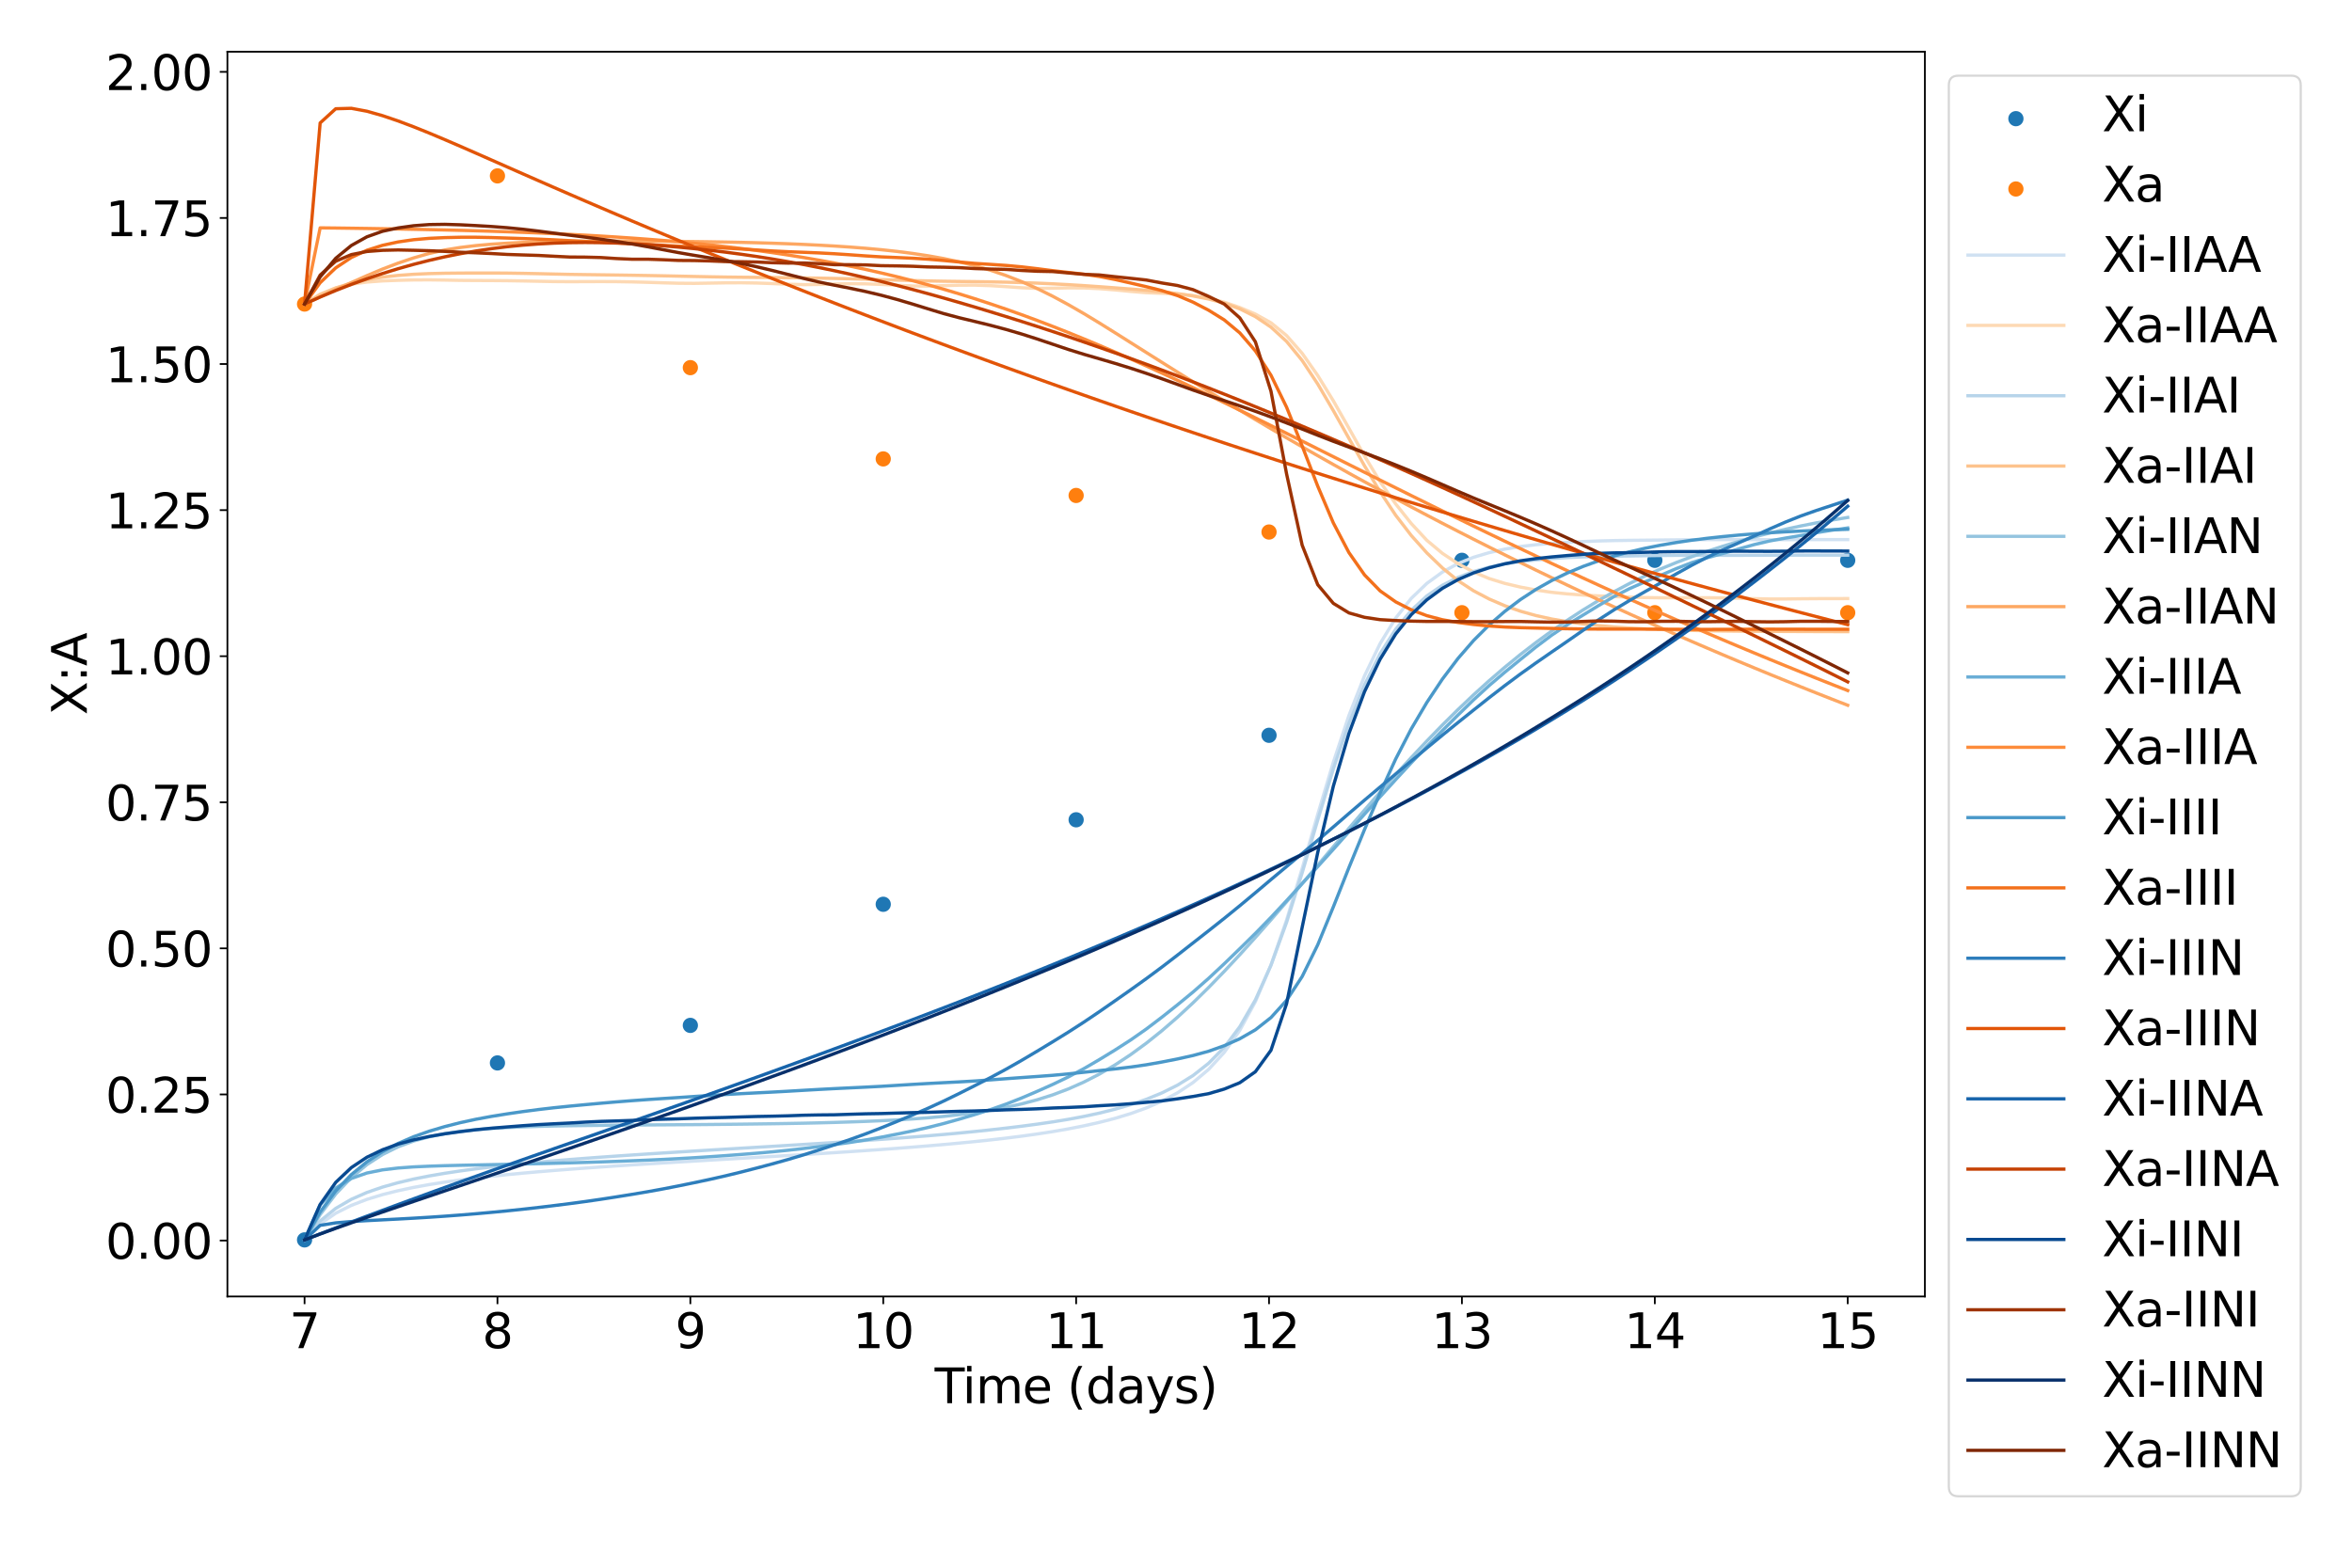 <?xml version="1.0" encoding="utf-8" standalone="no"?>
<!DOCTYPE svg PUBLIC "-//W3C//DTD SVG 1.1//EN"
  "http://www.w3.org/Graphics/SVG/1.1/DTD/svg11.dtd">
<svg xmlns:xlink="http://www.w3.org/1999/xlink" width="1080pt" height="720pt" viewBox="0 0 1080 720" xmlns="http://www.w3.org/2000/svg" version="1.1">
 <defs>
  <style type="text/css">*{stroke-linejoin: round; stroke-linecap: butt}</style>
 </defs>
 <g id="figure_1">
  <g id="patch_1">
   <path d="M 0 720 
L 1080 720 
L 1080 0 
L 0 0 
z
" style="fill: #ffffff"/>
  </g>
  <g id="axes_1">
   <g id="patch_2">
    <path d="M 104.42 595.44 
L 883.87 595.44 
L 883.87 23.76 
L 104.42 23.76 
z
" style="fill: #ffffff"/>
   </g>
   <g id="PathCollection_1">
    <defs>
     <path id="m80f1702e56" d="M 0 3 
C 0.796 3 1.559 2.684 2.121 2.121 
C 2.684 1.559 3 0.796 3 0 
C 3 -0.796 2.684 -1.559 2.121 -2.121 
C 1.559 -2.684 0.796 -3 0 -3 
C -0.796 -3 -1.559 -2.684 -2.121 -2.121 
C -2.684 -1.559 -3 -0.796 -3 0 
C -3 0.796 -2.684 1.559 -2.121 2.121 
C -1.559 2.684 -0.796 3 0 3 
z
" style="stroke: #1f77b4"/>
    </defs>
    <g clip-path="url(#p13386ddcbc)">
     <use xlink:href="#m80f1702e56" x="139.85" y="569.455" style="fill: #1f77b4; stroke: #1f77b4"/>
     <use xlink:href="#m80f1702e56" x="228.423" y="488.178" style="fill: #1f77b4; stroke: #1f77b4"/>
     <use xlink:href="#m80f1702e56" x="316.997" y="470.935" style="fill: #1f77b4; stroke: #1f77b4"/>
     <use xlink:href="#m80f1702e56" x="405.571" y="415.314" style="fill: #1f77b4; stroke: #1f77b4"/>
     <use xlink:href="#m80f1702e56" x="494.145" y="376.509" style="fill: #1f77b4; stroke: #1f77b4"/>
     <use xlink:href="#m80f1702e56" x="582.719" y="337.704" style="fill: #1f77b4; stroke: #1f77b4"/>
     <use xlink:href="#m80f1702e56" x="671.293" y="257.337" style="fill: #1f77b4; stroke: #1f77b4"/>
     <use xlink:href="#m80f1702e56" x="759.867" y="257.337" style="fill: #1f77b4; stroke: #1f77b4"/>
     <use xlink:href="#m80f1702e56" x="848.44" y="257.337" style="fill: #1f77b4; stroke: #1f77b4"/>
    </g>
   </g>
   <g id="PathCollection_2">
    <defs>
     <path id="m62fcbac0dc" d="M 0 3 
C 0.796 3 1.559 2.684 2.121 2.121 
C 2.684 1.559 3 0.796 3 0 
C 3 -0.796 2.684 -1.559 2.121 -2.121 
C 1.559 -2.684 0.796 -3 0 -3 
C -0.796 -3 -1.559 -2.684 -2.121 -2.121 
C -2.684 -1.559 -3 -0.796 -3 0 
C -3 0.796 -2.684 1.559 -2.121 2.121 
C -1.559 2.684 -0.796 3 0 3 
z
" style="stroke: #ff7f0e"/>
    </defs>
    <g clip-path="url(#p13386ddcbc)">
     <use xlink:href="#m62fcbac0dc" x="139.85" y="139.645" style="fill: #ff7f0e; stroke: #ff7f0e"/>
     <use xlink:href="#m62fcbac0dc" x="228.423" y="80.782" style="fill: #ff7f0e; stroke: #ff7f0e"/>
     <use xlink:href="#m62fcbac0dc" x="316.997" y="168.851" style="fill: #ff7f0e; stroke: #ff7f0e"/>
     <use xlink:href="#m62fcbac0dc" x="405.571" y="210.765" style="fill: #ff7f0e; stroke: #ff7f0e"/>
     <use xlink:href="#m62fcbac0dc" x="494.145" y="227.555" style="fill: #ff7f0e; stroke: #ff7f0e"/>
     <use xlink:href="#m62fcbac0dc" x="582.719" y="244.345" style="fill: #ff7f0e; stroke: #ff7f0e"/>
     <use xlink:href="#m62fcbac0dc" x="671.293" y="281.397" style="fill: #ff7f0e; stroke: #ff7f0e"/>
     <use xlink:href="#m62fcbac0dc" x="759.867" y="281.397" style="fill: #ff7f0e; stroke: #ff7f0e"/>
     <use xlink:href="#m62fcbac0dc" x="848.44" y="281.397" style="fill: #ff7f0e; stroke: #ff7f0e"/>
    </g>
   </g>
   <g id="matplotlib.axis_1">
    <g id="xtick_1">
     <g id="line2d_1">
      <defs>
       <path id="m3385fdae1e" d="M 0 0 
L 0 3.5 
" style="stroke: #000000; stroke-width: 0.8"/>
      </defs>
      <g>
       <use xlink:href="#m3385fdae1e" x="139.85" y="595.44" style="stroke: #000000; stroke-width: 0.8"/>
      </g>
     </g>
     <g id="text_1">
      <!-- 7 -->
      <g transform="translate(132.851 619.157) scale(0.22 -0.22)">
       <defs>
        <path id="DejaVuSans-37" d="M 525 4666 
L 3525 4666 
L 3525 4397 
L 1831 0 
L 1172 0 
L 2766 4134 
L 525 4134 
L 525 4666 
z
" transform="scale(0.016)"/>
       </defs>
       <use xlink:href="#DejaVuSans-37"/>
      </g>
     </g>
    </g>
    <g id="xtick_2">
     <g id="line2d_2">
      <g>
       <use xlink:href="#m3385fdae1e" x="228.423" y="595.44" style="stroke: #000000; stroke-width: 0.8"/>
      </g>
     </g>
     <g id="text_2">
      <!-- 8 -->
      <g transform="translate(221.425 619.157) scale(0.22 -0.22)">
       <defs>
        <path id="DejaVuSans-38" d="M 2034 2216 
Q 1584 2216 1326 1975 
Q 1069 1734 1069 1313 
Q 1069 891 1326 650 
Q 1584 409 2034 409 
Q 2484 409 2743 651 
Q 3003 894 3003 1313 
Q 3003 1734 2745 1975 
Q 2488 2216 2034 2216 
z
M 1403 2484 
Q 997 2584 770 2862 
Q 544 3141 544 3541 
Q 544 4100 942 4425 
Q 1341 4750 2034 4750 
Q 2731 4750 3128 4425 
Q 3525 4100 3525 3541 
Q 3525 3141 3298 2862 
Q 3072 2584 2669 2484 
Q 3125 2378 3379 2068 
Q 3634 1759 3634 1313 
Q 3634 634 3220 271 
Q 2806 -91 2034 -91 
Q 1263 -91 848 271 
Q 434 634 434 1313 
Q 434 1759 690 2068 
Q 947 2378 1403 2484 
z
M 1172 3481 
Q 1172 3119 1398 2916 
Q 1625 2713 2034 2713 
Q 2441 2713 2670 2916 
Q 2900 3119 2900 3481 
Q 2900 3844 2670 4047 
Q 2441 4250 2034 4250 
Q 1625 4250 1398 4047 
Q 1172 3844 1172 3481 
z
" transform="scale(0.016)"/>
       </defs>
       <use xlink:href="#DejaVuSans-38"/>
      </g>
     </g>
    </g>
    <g id="xtick_3">
     <g id="line2d_3">
      <g>
       <use xlink:href="#m3385fdae1e" x="316.997" y="595.44" style="stroke: #000000; stroke-width: 0.8"/>
      </g>
     </g>
     <g id="text_3">
      <!-- 9 -->
      <g transform="translate(309.999 619.157) scale(0.22 -0.22)">
       <defs>
        <path id="DejaVuSans-39" d="M 703 97 
L 703 672 
Q 941 559 1184 500 
Q 1428 441 1663 441 
Q 2288 441 2617 861 
Q 2947 1281 2994 2138 
Q 2813 1869 2534 1725 
Q 2256 1581 1919 1581 
Q 1219 1581 811 2004 
Q 403 2428 403 3163 
Q 403 3881 828 4315 
Q 1253 4750 1959 4750 
Q 2769 4750 3195 4129 
Q 3622 3509 3622 2328 
Q 3622 1225 3098 567 
Q 2575 -91 1691 -91 
Q 1453 -91 1209 -44 
Q 966 3 703 97 
z
M 1959 2075 
Q 2384 2075 2632 2365 
Q 2881 2656 2881 3163 
Q 2881 3666 2632 3958 
Q 2384 4250 1959 4250 
Q 1534 4250 1286 3958 
Q 1038 3666 1038 3163 
Q 1038 2656 1286 2365 
Q 1534 2075 1959 2075 
z
" transform="scale(0.016)"/>
       </defs>
       <use xlink:href="#DejaVuSans-39"/>
      </g>
     </g>
    </g>
    <g id="xtick_4">
     <g id="line2d_4">
      <g>
       <use xlink:href="#m3385fdae1e" x="405.571" y="595.44" style="stroke: #000000; stroke-width: 0.8"/>
      </g>
     </g>
     <g id="text_4">
      <!-- 10 -->
      <g transform="translate(391.574 619.157) scale(0.22 -0.22)">
       <defs>
        <path id="DejaVuSans-31" d="M 794 531 
L 1825 531 
L 1825 4091 
L 703 3866 
L 703 4441 
L 1819 4666 
L 2450 4666 
L 2450 531 
L 3481 531 
L 3481 0 
L 794 0 
L 794 531 
z
" transform="scale(0.016)"/>
        <path id="DejaVuSans-30" d="M 2034 4250 
Q 1547 4250 1301 3770 
Q 1056 3291 1056 2328 
Q 1056 1369 1301 889 
Q 1547 409 2034 409 
Q 2525 409 2770 889 
Q 3016 1369 3016 2328 
Q 3016 3291 2770 3770 
Q 2525 4250 2034 4250 
z
M 2034 4750 
Q 2819 4750 3233 4129 
Q 3647 3509 3647 2328 
Q 3647 1150 3233 529 
Q 2819 -91 2034 -91 
Q 1250 -91 836 529 
Q 422 1150 422 2328 
Q 422 3509 836 4129 
Q 1250 4750 2034 4750 
z
" transform="scale(0.016)"/>
       </defs>
       <use xlink:href="#DejaVuSans-31"/>
       <use xlink:href="#DejaVuSans-30" x="63.623"/>
      </g>
     </g>
    </g>
    <g id="xtick_5">
     <g id="line2d_5">
      <g>
       <use xlink:href="#m3385fdae1e" x="494.145" y="595.44" style="stroke: #000000; stroke-width: 0.8"/>
      </g>
     </g>
     <g id="text_5">
      <!-- 11 -->
      <g transform="translate(480.147 619.157) scale(0.22 -0.22)">
       <use xlink:href="#DejaVuSans-31"/>
       <use xlink:href="#DejaVuSans-31" x="63.623"/>
      </g>
     </g>
    </g>
    <g id="xtick_6">
     <g id="line2d_6">
      <g>
       <use xlink:href="#m3385fdae1e" x="582.719" y="595.44" style="stroke: #000000; stroke-width: 0.8"/>
      </g>
     </g>
     <g id="text_6">
      <!-- 12 -->
      <g transform="translate(568.721 619.157) scale(0.22 -0.22)">
       <defs>
        <path id="DejaVuSans-32" d="M 1228 531 
L 3431 531 
L 3431 0 
L 469 0 
L 469 531 
Q 828 903 1448 1529 
Q 2069 2156 2228 2338 
Q 2531 2678 2651 2914 
Q 2772 3150 2772 3378 
Q 2772 3750 2511 3984 
Q 2250 4219 1831 4219 
Q 1534 4219 1204 4116 
Q 875 4013 500 3803 
L 500 4441 
Q 881 4594 1212 4672 
Q 1544 4750 1819 4750 
Q 2544 4750 2975 4387 
Q 3406 4025 3406 3419 
Q 3406 3131 3298 2873 
Q 3191 2616 2906 2266 
Q 2828 2175 2409 1742 
Q 1991 1309 1228 531 
z
" transform="scale(0.016)"/>
       </defs>
       <use xlink:href="#DejaVuSans-31"/>
       <use xlink:href="#DejaVuSans-32" x="63.623"/>
      </g>
     </g>
    </g>
    <g id="xtick_7">
     <g id="line2d_7">
      <g>
       <use xlink:href="#m3385fdae1e" x="671.293" y="595.44" style="stroke: #000000; stroke-width: 0.8"/>
      </g>
     </g>
     <g id="text_7">
      <!-- 13 -->
      <g transform="translate(657.295 619.157) scale(0.22 -0.22)">
       <defs>
        <path id="DejaVuSans-33" d="M 2597 2516 
Q 3050 2419 3304 2112 
Q 3559 1806 3559 1356 
Q 3559 666 3084 287 
Q 2609 -91 1734 -91 
Q 1441 -91 1130 -33 
Q 819 25 488 141 
L 488 750 
Q 750 597 1062 519 
Q 1375 441 1716 441 
Q 2309 441 2620 675 
Q 2931 909 2931 1356 
Q 2931 1769 2642 2001 
Q 2353 2234 1838 2234 
L 1294 2234 
L 1294 2753 
L 1863 2753 
Q 2328 2753 2575 2939 
Q 2822 3125 2822 3475 
Q 2822 3834 2567 4026 
Q 2313 4219 1838 4219 
Q 1578 4219 1281 4162 
Q 984 4106 628 3988 
L 628 4550 
Q 988 4650 1302 4700 
Q 1616 4750 1894 4750 
Q 2613 4750 3031 4423 
Q 3450 4097 3450 3541 
Q 3450 3153 3228 2886 
Q 3006 2619 2597 2516 
z
" transform="scale(0.016)"/>
       </defs>
       <use xlink:href="#DejaVuSans-31"/>
       <use xlink:href="#DejaVuSans-33" x="63.623"/>
      </g>
     </g>
    </g>
    <g id="xtick_8">
     <g id="line2d_8">
      <g>
       <use xlink:href="#m3385fdae1e" x="759.867" y="595.44" style="stroke: #000000; stroke-width: 0.8"/>
      </g>
     </g>
     <g id="text_8">
      <!-- 14 -->
      <g transform="translate(745.869 619.157) scale(0.22 -0.22)">
       <defs>
        <path id="DejaVuSans-34" d="M 2419 4116 
L 825 1625 
L 2419 1625 
L 2419 4116 
z
M 2253 4666 
L 3047 4666 
L 3047 1625 
L 3713 1625 
L 3713 1100 
L 3047 1100 
L 3047 0 
L 2419 0 
L 2419 1100 
L 313 1100 
L 313 1709 
L 2253 4666 
z
" transform="scale(0.016)"/>
       </defs>
       <use xlink:href="#DejaVuSans-31"/>
       <use xlink:href="#DejaVuSans-34" x="63.623"/>
      </g>
     </g>
    </g>
    <g id="xtick_9">
     <g id="line2d_9">
      <g>
       <use xlink:href="#m3385fdae1e" x="848.44" y="595.44" style="stroke: #000000; stroke-width: 0.8"/>
      </g>
     </g>
     <g id="text_9">
      <!-- 15 -->
      <g transform="translate(834.443 619.157) scale(0.22 -0.22)">
       <defs>
        <path id="DejaVuSans-35" d="M 691 4666 
L 3169 4666 
L 3169 4134 
L 1269 4134 
L 1269 2991 
Q 1406 3038 1543 3061 
Q 1681 3084 1819 3084 
Q 2600 3084 3056 2656 
Q 3513 2228 3513 1497 
Q 3513 744 3044 326 
Q 2575 -91 1722 -91 
Q 1428 -91 1123 -41 
Q 819 9 494 109 
L 494 744 
Q 775 591 1075 516 
Q 1375 441 1709 441 
Q 2250 441 2565 725 
Q 2881 1009 2881 1497 
Q 2881 1984 2565 2268 
Q 2250 2553 1709 2553 
Q 1456 2553 1204 2497 
Q 953 2441 691 2322 
L 691 4666 
z
" transform="scale(0.016)"/>
       </defs>
       <use xlink:href="#DejaVuSans-31"/>
       <use xlink:href="#DejaVuSans-35" x="63.623"/>
      </g>
     </g>
    </g>
    <g id="text_10">
     <!-- Time (days) -->
     <g transform="translate(429.187 644.448) scale(0.22 -0.22)">
      <defs>
       <path id="DejaVuSans-54" d="M -19 4666 
L 3928 4666 
L 3928 4134 
L 2272 4134 
L 2272 0 
L 1638 0 
L 1638 4134 
L -19 4134 
L -19 4666 
z
" transform="scale(0.016)"/>
       <path id="DejaVuSans-69" d="M 603 3500 
L 1178 3500 
L 1178 0 
L 603 0 
L 603 3500 
z
M 603 4863 
L 1178 4863 
L 1178 4134 
L 603 4134 
L 603 4863 
z
" transform="scale(0.016)"/>
       <path id="DejaVuSans-6d" d="M 3328 2828 
Q 3544 3216 3844 3400 
Q 4144 3584 4550 3584 
Q 5097 3584 5394 3201 
Q 5691 2819 5691 2113 
L 5691 0 
L 5113 0 
L 5113 2094 
Q 5113 2597 4934 2840 
Q 4756 3084 4391 3084 
Q 3944 3084 3684 2787 
Q 3425 2491 3425 1978 
L 3425 0 
L 2847 0 
L 2847 2094 
Q 2847 2600 2669 2842 
Q 2491 3084 2119 3084 
Q 1678 3084 1418 2786 
Q 1159 2488 1159 1978 
L 1159 0 
L 581 0 
L 581 3500 
L 1159 3500 
L 1159 2956 
Q 1356 3278 1631 3431 
Q 1906 3584 2284 3584 
Q 2666 3584 2933 3390 
Q 3200 3197 3328 2828 
z
" transform="scale(0.016)"/>
       <path id="DejaVuSans-65" d="M 3597 1894 
L 3597 1613 
L 953 1613 
Q 991 1019 1311 708 
Q 1631 397 2203 397 
Q 2534 397 2845 478 
Q 3156 559 3463 722 
L 3463 178 
Q 3153 47 2828 -22 
Q 2503 -91 2169 -91 
Q 1331 -91 842 396 
Q 353 884 353 1716 
Q 353 2575 817 3079 
Q 1281 3584 2069 3584 
Q 2775 3584 3186 3129 
Q 3597 2675 3597 1894 
z
M 3022 2063 
Q 3016 2534 2758 2815 
Q 2500 3097 2075 3097 
Q 1594 3097 1305 2825 
Q 1016 2553 972 2059 
L 3022 2063 
z
" transform="scale(0.016)"/>
       <path id="DejaVuSans-20" transform="scale(0.016)"/>
       <path id="DejaVuSans-28" d="M 1984 4856 
Q 1566 4138 1362 3434 
Q 1159 2731 1159 2009 
Q 1159 1288 1364 580 
Q 1569 -128 1984 -844 
L 1484 -844 
Q 1016 -109 783 600 
Q 550 1309 550 2009 
Q 550 2706 781 3412 
Q 1013 4119 1484 4856 
L 1984 4856 
z
" transform="scale(0.016)"/>
       <path id="DejaVuSans-64" d="M 2906 2969 
L 2906 4863 
L 3481 4863 
L 3481 0 
L 2906 0 
L 2906 525 
Q 2725 213 2448 61 
Q 2172 -91 1784 -91 
Q 1150 -91 751 415 
Q 353 922 353 1747 
Q 353 2572 751 3078 
Q 1150 3584 1784 3584 
Q 2172 3584 2448 3432 
Q 2725 3281 2906 2969 
z
M 947 1747 
Q 947 1113 1208 752 
Q 1469 391 1925 391 
Q 2381 391 2643 752 
Q 2906 1113 2906 1747 
Q 2906 2381 2643 2742 
Q 2381 3103 1925 3103 
Q 1469 3103 1208 2742 
Q 947 2381 947 1747 
z
" transform="scale(0.016)"/>
       <path id="DejaVuSans-61" d="M 2194 1759 
Q 1497 1759 1228 1600 
Q 959 1441 959 1056 
Q 959 750 1161 570 
Q 1363 391 1709 391 
Q 2188 391 2477 730 
Q 2766 1069 2766 1631 
L 2766 1759 
L 2194 1759 
z
M 3341 1997 
L 3341 0 
L 2766 0 
L 2766 531 
Q 2569 213 2275 61 
Q 1981 -91 1556 -91 
Q 1019 -91 701 211 
Q 384 513 384 1019 
Q 384 1609 779 1909 
Q 1175 2209 1959 2209 
L 2766 2209 
L 2766 2266 
Q 2766 2663 2505 2880 
Q 2244 3097 1772 3097 
Q 1472 3097 1187 3025 
Q 903 2953 641 2809 
L 641 3341 
Q 956 3463 1253 3523 
Q 1550 3584 1831 3584 
Q 2591 3584 2966 3190 
Q 3341 2797 3341 1997 
z
" transform="scale(0.016)"/>
       <path id="DejaVuSans-79" d="M 2059 -325 
Q 1816 -950 1584 -1140 
Q 1353 -1331 966 -1331 
L 506 -1331 
L 506 -850 
L 844 -850 
Q 1081 -850 1212 -737 
Q 1344 -625 1503 -206 
L 1606 56 
L 191 3500 
L 800 3500 
L 1894 763 
L 2988 3500 
L 3597 3500 
L 2059 -325 
z
" transform="scale(0.016)"/>
       <path id="DejaVuSans-73" d="M 2834 3397 
L 2834 2853 
Q 2591 2978 2328 3040 
Q 2066 3103 1784 3103 
Q 1356 3103 1142 2972 
Q 928 2841 928 2578 
Q 928 2378 1081 2264 
Q 1234 2150 1697 2047 
L 1894 2003 
Q 2506 1872 2764 1633 
Q 3022 1394 3022 966 
Q 3022 478 2636 193 
Q 2250 -91 1575 -91 
Q 1294 -91 989 -36 
Q 684 19 347 128 
L 347 722 
Q 666 556 975 473 
Q 1284 391 1588 391 
Q 1994 391 2212 530 
Q 2431 669 2431 922 
Q 2431 1156 2273 1281 
Q 2116 1406 1581 1522 
L 1381 1569 
Q 847 1681 609 1914 
Q 372 2147 372 2553 
Q 372 3047 722 3315 
Q 1072 3584 1716 3584 
Q 2034 3584 2315 3537 
Q 2597 3491 2834 3397 
z
" transform="scale(0.016)"/>
       <path id="DejaVuSans-29" d="M 513 4856 
L 1013 4856 
Q 1481 4119 1714 3412 
Q 1947 2706 1947 2009 
Q 1947 1309 1714 600 
Q 1481 -109 1013 -844 
L 513 -844 
Q 928 -128 1133 580 
Q 1338 1288 1338 2009 
Q 1338 2731 1133 3434 
Q 928 4138 513 4856 
z
" transform="scale(0.016)"/>
      </defs>
      <use xlink:href="#DejaVuSans-54"/>
      <use xlink:href="#DejaVuSans-69" x="57.959"/>
      <use xlink:href="#DejaVuSans-6d" x="85.742"/>
      <use xlink:href="#DejaVuSans-65" x="183.154"/>
      <use xlink:href="#DejaVuSans-20" x="244.678"/>
      <use xlink:href="#DejaVuSans-28" x="276.465"/>
      <use xlink:href="#DejaVuSans-64" x="315.479"/>
      <use xlink:href="#DejaVuSans-61" x="378.955"/>
      <use xlink:href="#DejaVuSans-79" x="440.234"/>
      <use xlink:href="#DejaVuSans-73" x="499.414"/>
      <use xlink:href="#DejaVuSans-29" x="551.514"/>
     </g>
    </g>
   </g>
   <g id="matplotlib.axis_2">
    <g id="ytick_1">
     <g id="line2d_10">
      <defs>
       <path id="ma600d9e374" d="M 0 0 
L -3.5 0 
" style="stroke: #000000; stroke-width: 0.8"/>
      </defs>
      <g>
       <use xlink:href="#ma600d9e374" x="104.42" y="569.743" style="stroke: #000000; stroke-width: 0.8"/>
      </g>
     </g>
     <g id="text_11">
      <!-- 0.00 -->
      <g transform="translate(48.436 578.101) scale(0.22 -0.22)">
       <defs>
        <path id="DejaVuSans-2e" d="M 684 794 
L 1344 794 
L 1344 0 
L 684 0 
L 684 794 
z
" transform="scale(0.016)"/>
       </defs>
       <use xlink:href="#DejaVuSans-30"/>
       <use xlink:href="#DejaVuSans-2e" x="63.623"/>
       <use xlink:href="#DejaVuSans-30" x="95.41"/>
       <use xlink:href="#DejaVuSans-30" x="159.033"/>
      </g>
     </g>
    </g>
    <g id="ytick_2">
     <g id="line2d_11">
      <g>
       <use xlink:href="#ma600d9e374" x="104.42" y="502.651" style="stroke: #000000; stroke-width: 0.8"/>
      </g>
     </g>
     <g id="text_12">
      <!-- 0.25 -->
      <g transform="translate(48.436 511.01) scale(0.22 -0.22)">
       <use xlink:href="#DejaVuSans-30"/>
       <use xlink:href="#DejaVuSans-2e" x="63.623"/>
       <use xlink:href="#DejaVuSans-32" x="95.41"/>
       <use xlink:href="#DejaVuSans-35" x="159.033"/>
      </g>
     </g>
    </g>
    <g id="ytick_3">
     <g id="line2d_12">
      <g>
       <use xlink:href="#ma600d9e374" x="104.42" y="435.559" style="stroke: #000000; stroke-width: 0.8"/>
      </g>
     </g>
     <g id="text_13">
      <!-- 0.50 -->
      <g transform="translate(48.436 443.918) scale(0.22 -0.22)">
       <use xlink:href="#DejaVuSans-30"/>
       <use xlink:href="#DejaVuSans-2e" x="63.623"/>
       <use xlink:href="#DejaVuSans-35" x="95.41"/>
       <use xlink:href="#DejaVuSans-30" x="159.033"/>
      </g>
     </g>
    </g>
    <g id="ytick_4">
     <g id="line2d_13">
      <g>
       <use xlink:href="#ma600d9e374" x="104.42" y="368.467" style="stroke: #000000; stroke-width: 0.8"/>
      </g>
     </g>
     <g id="text_14">
      <!-- 0.75 -->
      <g transform="translate(48.436 376.826) scale(0.22 -0.22)">
       <use xlink:href="#DejaVuSans-30"/>
       <use xlink:href="#DejaVuSans-2e" x="63.623"/>
       <use xlink:href="#DejaVuSans-37" x="95.41"/>
       <use xlink:href="#DejaVuSans-35" x="159.033"/>
      </g>
     </g>
    </g>
    <g id="ytick_5">
     <g id="line2d_14">
      <g>
       <use xlink:href="#ma600d9e374" x="104.42" y="301.375" style="stroke: #000000; stroke-width: 0.8"/>
      </g>
     </g>
     <g id="text_15">
      <!-- 1.00 -->
      <g transform="translate(48.436 309.734) scale(0.22 -0.22)">
       <use xlink:href="#DejaVuSans-31"/>
       <use xlink:href="#DejaVuSans-2e" x="63.623"/>
       <use xlink:href="#DejaVuSans-30" x="95.41"/>
       <use xlink:href="#DejaVuSans-30" x="159.033"/>
      </g>
     </g>
    </g>
    <g id="ytick_6">
     <g id="line2d_15">
      <g>
       <use xlink:href="#ma600d9e374" x="104.42" y="234.283" style="stroke: #000000; stroke-width: 0.8"/>
      </g>
     </g>
     <g id="text_16">
      <!-- 1.25 -->
      <g transform="translate(48.436 242.642) scale(0.22 -0.22)">
       <use xlink:href="#DejaVuSans-31"/>
       <use xlink:href="#DejaVuSans-2e" x="63.623"/>
       <use xlink:href="#DejaVuSans-32" x="95.41"/>
       <use xlink:href="#DejaVuSans-35" x="159.033"/>
      </g>
     </g>
    </g>
    <g id="ytick_7">
     <g id="line2d_16">
      <g>
       <use xlink:href="#ma600d9e374" x="104.42" y="167.192" style="stroke: #000000; stroke-width: 0.8"/>
      </g>
     </g>
     <g id="text_17">
      <!-- 1.50 -->
      <g transform="translate(48.436 175.55) scale(0.22 -0.22)">
       <use xlink:href="#DejaVuSans-31"/>
       <use xlink:href="#DejaVuSans-2e" x="63.623"/>
       <use xlink:href="#DejaVuSans-35" x="95.41"/>
       <use xlink:href="#DejaVuSans-30" x="159.033"/>
      </g>
     </g>
    </g>
    <g id="ytick_8">
     <g id="line2d_17">
      <g>
       <use xlink:href="#ma600d9e374" x="104.42" y="100.1" style="stroke: #000000; stroke-width: 0.8"/>
      </g>
     </g>
     <g id="text_18">
      <!-- 1.75 -->
      <g transform="translate(48.436 108.458) scale(0.22 -0.22)">
       <use xlink:href="#DejaVuSans-31"/>
       <use xlink:href="#DejaVuSans-2e" x="63.623"/>
       <use xlink:href="#DejaVuSans-37" x="95.41"/>
       <use xlink:href="#DejaVuSans-35" x="159.033"/>
      </g>
     </g>
    </g>
    <g id="ytick_9">
     <g id="line2d_18">
      <g>
       <use xlink:href="#ma600d9e374" x="104.42" y="33.008" style="stroke: #000000; stroke-width: 0.8"/>
      </g>
     </g>
     <g id="text_19">
      <!-- 2.00 -->
      <g transform="translate(48.436 41.366) scale(0.22 -0.22)">
       <use xlink:href="#DejaVuSans-32"/>
       <use xlink:href="#DejaVuSans-2e" x="63.623"/>
       <use xlink:href="#DejaVuSans-30" x="95.41"/>
       <use xlink:href="#DejaVuSans-30" x="159.033"/>
      </g>
     </g>
    </g>
    <g id="text_20">
     <!-- X:A -->
     <g transform="translate(39.86 328.365) rotate(-90) scale(0.22 -0.22)">
      <defs>
       <path id="DejaVuSans-58" d="M 403 4666 
L 1081 4666 
L 2241 2931 
L 3406 4666 
L 4084 4666 
L 2584 2425 
L 4184 0 
L 3506 0 
L 2194 1984 
L 872 0 
L 191 0 
L 1856 2491 
L 403 4666 
z
" transform="scale(0.016)"/>
       <path id="DejaVuSans-3a" d="M 750 794 
L 1409 794 
L 1409 0 
L 750 0 
L 750 794 
z
M 750 3309 
L 1409 3309 
L 1409 2516 
L 750 2516 
L 750 3309 
z
" transform="scale(0.016)"/>
       <path id="DejaVuSans-41" d="M 2188 4044 
L 1331 1722 
L 3047 1722 
L 2188 4044 
z
M 1831 4666 
L 2547 4666 
L 4325 0 
L 3669 0 
L 3244 1197 
L 1141 1197 
L 716 0 
L 50 0 
L 1831 4666 
z
" transform="scale(0.016)"/>
      </defs>
      <use xlink:href="#DejaVuSans-58"/>
      <use xlink:href="#DejaVuSans-3a" x="68.506"/>
      <use xlink:href="#DejaVuSans-41" x="102.197"/>
     </g>
    </g>
   </g>
   <g id="line2d_19">
    <path d="M 139.85 569.455 
L 147.007 562.136 
L 154.165 557.194 
L 161.322 553.601 
L 168.479 550.842 
L 175.637 548.657 
L 182.794 546.859 
L 189.952 545.342 
L 197.109 544.046 
L 204.267 542.92 
L 211.424 541.925 
L 218.582 541.029 
L 225.739 540.218 
L 232.897 539.478 
L 240.054 538.796 
L 247.212 538.163 
L 254.369 537.569 
L 261.527 537.009 
L 268.684 536.477 
L 275.842 535.969 
L 282.999 535.482 
L 290.157 535.013 
L 297.314 534.558 
L 304.472 534.114 
L 311.629 533.68 
L 318.787 533.251 
L 325.944 532.826 
L 333.102 532.404 
L 340.259 531.983 
L 347.417 531.562 
L 354.574 531.139 
L 361.732 530.712 
L 368.889 530.277 
L 376.047 529.833 
L 383.204 529.377 
L 390.361 528.908 
L 397.519 528.425 
L 404.676 527.923 
L 411.834 527.4 
L 418.991 526.851 
L 426.149 526.271 
L 433.306 525.654 
L 440.464 524.997 
L 447.621 524.294 
L 454.779 523.537 
L 461.936 522.715 
L 469.094 521.814 
L 476.251 520.82 
L 483.409 519.712 
L 490.566 518.468 
L 497.724 517.065 
L 504.881 515.467 
L 512.039 513.617 
L 519.196 511.443 
L 526.354 508.855 
L 533.511 505.738 
L 540.669 501.927 
L 547.826 497.178 
L 554.984 491.138 
L 562.141 483.34 
L 569.299 473.203 
L 576.456 460.035 
L 583.614 443.208 
L 590.771 422.565 
L 597.929 398.885 
L 605.086 374.015 
L 612.243 350.118 
L 619.401 328.64 
L 626.558 310.414 
L 633.716 295.604 
L 640.873 283.881 
L 648.031 274.816 
L 655.188 267.934 
L 662.346 262.73 
L 669.503 258.826 
L 676.661 255.94 
L 683.818 253.808 
L 690.976 252.201 
L 698.133 251.014 
L 705.291 250.166 
L 712.448 249.562 
L 719.606 249.098 
L 726.763 248.726 
L 733.921 248.453 
L 741.078 248.273 
L 748.236 248.167 
L 755.393 248.102 
L 762.551 248.031 
L 769.708 247.95 
L 776.866 247.882 
L 784.023 247.837 
L 791.181 247.819 
L 798.338 247.824 
L 805.496 247.845 
L 812.653 247.865 
L 819.811 247.862 
L 826.968 247.843 
L 834.125 247.83 
L 841.283 247.82 
L 848.44 247.813 
" clip-path="url(#p13386ddcbc)" style="fill: none; stroke: #d0e1f2; stroke-width: 1.5; stroke-linecap: square"/>
   </g>
   <g id="line2d_20">
    <path d="M 139.85 139.645 
L 147.007 135.055 
L 154.165 132.235 
L 161.322 130.544 
L 168.479 129.54 
L 175.637 129.016 
L 182.794 128.744 
L 189.952 128.569 
L 197.109 128.533 
L 204.267 128.631 
L 211.424 128.772 
L 218.582 128.826 
L 225.739 128.855 
L 232.897 128.916 
L 240.054 129.029 
L 247.212 129.178 
L 254.369 129.317 
L 261.527 129.372 
L 268.684 129.344 
L 275.842 129.317 
L 282.999 129.349 
L 290.157 129.465 
L 297.314 129.658 
L 304.472 129.888 
L 311.629 130.084 
L 318.787 130.141 
L 325.944 130.026 
L 333.102 129.896 
L 340.259 129.865 
L 347.417 129.983 
L 354.574 130.232 
L 361.732 130.529 
L 368.889 130.724 
L 376.047 130.645 
L 383.204 130.44 
L 390.361 130.311 
L 397.519 130.363 
L 404.676 130.614 
L 411.834 130.994 
L 418.991 131.343 
L 426.149 131.418 
L 433.306 131.195 
L 440.464 130.981 
L 447.621 130.957 
L 454.779 131.192 
L 461.936 131.643 
L 469.094 132.156 
L 476.251 132.462 
L 483.409 132.362 
L 490.566 132.217 
L 497.724 132.252 
L 504.881 132.565 
L 512.039 133.138 
L 519.196 133.839 
L 526.354 134.417 
L 533.511 134.706 
L 540.669 135.075 
L 547.826 135.776 
L 554.984 136.981 
L 562.141 138.791 
L 569.299 141.235 
L 576.456 144.271 
L 583.614 148.25 
L 590.771 154.119 
L 597.929 162.27 
L 605.086 172.466 
L 612.243 184.084 
L 619.401 196.663 
L 626.558 209.439 
L 633.716 221.233 
L 640.873 231.439 
L 648.031 240.44 
L 655.188 248.158 
L 662.346 254.155 
L 669.503 258.896 
L 676.661 262.726 
L 683.818 265.722 
L 690.976 267.933 
L 698.133 269.629 
L 705.291 270.97 
L 712.448 272.018 
L 719.606 272.756 
L 726.763 273.275 
L 733.921 273.669 
L 741.078 273.986 
L 748.236 274.247 
L 755.393 274.449 
L 762.551 274.56 
L 769.708 274.555 
L 776.866 274.518 
L 784.023 274.522 
L 791.181 274.602 
L 798.338 274.758 
L 805.496 274.949 
L 812.653 275.1 
L 819.811 275.097 
L 826.968 274.997 
L 834.125 274.941 
L 841.283 274.919 
L 848.44 274.908 
" clip-path="url(#p13386ddcbc)" style="fill: none; stroke: #fdd9b4; stroke-width: 1.5; stroke-linecap: square"/>
   </g>
   <g id="line2d_21">
    <path d="M 139.85 569.455 
L 147.007 560.767 
L 154.165 554.975 
L 161.322 550.813 
L 168.479 547.667 
L 175.637 545.199 
L 182.794 543.182 
L 189.952 541.501 
L 197.109 540.082 
L 204.267 538.86 
L 211.424 537.78 
L 218.582 536.811 
L 225.739 535.939 
L 232.897 535.148 
L 240.054 534.425 
L 247.212 533.758 
L 254.369 533.136 
L 261.527 532.55 
L 268.684 531.992 
L 275.842 531.462 
L 282.999 530.954 
L 290.157 530.466 
L 297.314 529.994 
L 304.472 529.536 
L 311.629 529.088 
L 318.787 528.649 
L 325.944 528.215 
L 333.102 527.785 
L 340.259 527.356 
L 347.417 526.927 
L 354.574 526.496 
L 361.732 526.062 
L 368.889 525.623 
L 376.047 525.177 
L 383.204 524.722 
L 390.361 524.255 
L 397.519 523.774 
L 404.676 523.275 
L 411.834 522.754 
L 418.991 522.209 
L 426.149 521.636 
L 433.306 521.029 
L 440.464 520.376 
L 447.621 519.671 
L 454.779 518.917 
L 461.936 518.111 
L 469.094 517.242 
L 476.251 516.295 
L 483.409 515.249 
L 490.566 514.076 
L 497.724 512.741 
L 504.881 511.205 
L 512.039 509.421 
L 519.196 507.338 
L 526.354 504.888 
L 533.511 501.952 
L 540.669 498.389 
L 547.826 493.96 
L 554.984 488.324 
L 562.141 481.038 
L 569.299 471.55 
L 576.456 459.209 
L 583.614 443.301 
L 590.771 423.626 
L 597.929 400.878 
L 605.086 376.597 
L 612.243 353.138 
L 619.401 332.265 
L 626.558 314.559 
L 633.716 300.223 
L 640.873 289.007 
L 648.031 280.31 
L 655.188 273.689 
L 662.346 268.78 
L 669.503 265.185 
L 676.661 262.486 
L 683.818 260.456 
L 690.976 258.981 
L 698.133 257.931 
L 705.291 257.16 
L 712.448 256.548 
L 719.606 256.087 
L 726.763 255.77 
L 733.921 255.574 
L 741.078 255.451 
L 748.236 255.339 
L 755.393 255.22 
L 762.551 255.122 
L 769.708 255.057 
L 776.866 255.027 
L 784.023 255.025 
L 791.181 255.039 
L 798.338 255.045 
L 805.496 255.023 
L 812.653 255.002 
L 819.811 254.986 
L 826.968 254.977 
L 834.125 254.972 
L 841.283 254.97 
L 848.44 254.968 
" clip-path="url(#p13386ddcbc)" style="fill: none; stroke: #b7d4ea; stroke-width: 1.5; stroke-linecap: square"/>
   </g>
   <g id="line2d_22">
    <path d="M 139.85 139.645 
L 147.007 135.402 
L 154.165 132.274 
L 161.322 130.009 
L 168.479 128.395 
L 175.637 127.27 
L 182.794 126.491 
L 189.952 125.968 
L 197.109 125.654 
L 204.267 125.492 
L 211.424 125.42 
L 218.582 125.381 
L 225.739 125.381 
L 232.897 125.434 
L 240.054 125.542 
L 247.212 125.692 
L 254.369 125.862 
L 261.527 126.016 
L 268.684 126.122 
L 275.842 126.216 
L 282.999 126.312 
L 290.157 126.418 
L 297.314 126.539 
L 304.472 126.676 
L 311.629 126.825 
L 318.787 126.978 
L 325.944 127.123 
L 333.102 127.246 
L 340.259 127.333 
L 347.417 127.402 
L 354.574 127.466 
L 361.732 127.539 
L 368.889 127.629 
L 376.047 127.742 
L 383.204 127.88 
L 390.361 128.045 
L 397.519 128.231 
L 404.676 128.434 
L 411.834 128.643 
L 418.991 128.845 
L 426.149 129.025 
L 433.306 129.164 
L 440.464 129.262 
L 447.621 129.351 
L 454.779 129.455 
L 461.936 129.594 
L 469.094 129.784 
L 476.251 130.035 
L 483.409 130.351 
L 490.566 130.733 
L 497.724 131.175 
L 504.881 131.669 
L 512.039 132.2 
L 519.196 132.748 
L 526.354 133.311 
L 533.511 133.997 
L 540.669 134.844 
L 547.826 135.917 
L 554.984 137.33 
L 562.141 139.241 
L 569.299 141.855 
L 576.456 145.424 
L 583.614 150.242 
L 590.771 156.814 
L 597.929 165.565 
L 605.086 176.379 
L 612.243 188.594 
L 619.401 201.329 
L 626.558 213.935 
L 633.716 225.86 
L 640.873 236.637 
L 648.031 245.945 
L 655.188 253.943 
L 662.346 260.843 
L 669.503 266.679 
L 676.661 271.356 
L 683.818 275.12 
L 690.976 278.195 
L 698.133 280.703 
L 705.291 282.709 
L 712.448 284.279 
L 719.606 285.526 
L 726.763 286.523 
L 733.921 287.323 
L 741.078 287.96 
L 748.236 288.447 
L 755.393 288.822 
L 762.551 289.119 
L 769.708 289.351 
L 776.866 289.532 
L 784.023 289.672 
L 791.181 289.78 
L 798.338 289.861 
L 805.496 289.922 
L 812.653 289.97 
L 819.811 290.008 
L 826.968 290.039 
L 834.125 290.065 
L 841.283 290.086 
L 848.44 290.102 
" clip-path="url(#p13386ddcbc)" style="fill: none; stroke: #fdc38d; stroke-width: 1.5; stroke-linecap: square"/>
   </g>
   <g id="line2d_23">
    <path d="M 139.85 569.455 
L 147.007 557.808 
L 154.165 548.371 
L 161.322 540.828 
L 168.479 534.883 
L 175.637 530.253 
L 182.794 526.694 
L 189.952 524.036 
L 197.109 522.096 
L 204.267 520.681 
L 211.424 519.613 
L 218.582 518.826 
L 225.739 518.266 
L 232.897 517.868 
L 240.054 517.562 
L 247.212 517.322 
L 254.369 517.145 
L 261.527 517.019 
L 268.684 516.925 
L 275.842 516.845 
L 282.999 516.771 
L 290.157 516.707 
L 297.314 516.654 
L 304.472 516.608 
L 311.629 516.563 
L 318.787 516.512 
L 325.944 516.448 
L 333.102 516.375 
L 340.259 516.295 
L 347.417 516.206 
L 354.574 516.106 
L 361.732 515.992 
L 368.889 515.859 
L 376.047 515.699 
L 383.204 515.506 
L 390.361 515.282 
L 397.519 515.021 
L 404.676 514.714 
L 411.834 514.346 
L 418.991 513.904 
L 426.149 513.37 
L 433.306 512.725 
L 440.464 511.947 
L 447.621 511.012 
L 454.779 509.896 
L 461.936 508.568 
L 469.094 506.993 
L 476.251 505.102 
L 483.409 502.832 
L 490.566 500.13 
L 497.724 496.954 
L 504.881 493.275 
L 512.039 489.074 
L 519.196 484.349 
L 526.354 479.116 
L 533.511 473.391 
L 540.669 467.197 
L 547.826 460.563 
L 554.984 453.53 
L 562.141 446.145 
L 569.299 438.467 
L 576.456 430.556 
L 583.614 422.451 
L 590.771 414.189 
L 597.929 405.808 
L 605.086 397.353 
L 612.243 388.871 
L 619.401 380.415 
L 626.558 372.039 
L 633.716 363.805 
L 640.873 355.769 
L 648.031 347.934 
L 655.188 340.321 
L 662.346 332.961 
L 669.503 325.878 
L 676.661 319.093 
L 683.818 312.616 
L 690.976 306.456 
L 698.133 300.613 
L 705.291 295.084 
L 712.448 289.857 
L 719.606 284.911 
L 726.763 280.24 
L 733.921 275.858 
L 741.078 271.776 
L 748.236 267.993 
L 755.393 264.505 
L 762.551 261.3 
L 769.708 258.361 
L 776.866 255.662 
L 784.023 253.172 
L 791.181 250.852 
L 798.338 248.666 
L 805.496 246.644 
L 812.653 244.789 
L 819.811 243.092 
L 826.968 241.542 
L 834.125 240.128 
L 841.283 238.838 
L 848.44 237.658 
" clip-path="url(#p13386ddcbc)" style="fill: none; stroke: #94c4df; stroke-width: 1.5; stroke-linecap: square"/>
   </g>
   <g id="line2d_24">
    <path d="M 139.85 139.645 
L 147.007 136.327 
L 154.165 133.04 
L 161.322 129.782 
L 168.479 126.595 
L 175.637 123.581 
L 182.794 120.854 
L 189.952 118.444 
L 197.109 116.401 
L 204.267 114.808 
L 211.424 113.655 
L 218.582 112.788 
L 225.739 112.153 
L 232.897 111.695 
L 240.054 111.356 
L 247.212 111.106 
L 254.369 110.933 
L 261.527 110.824 
L 268.684 110.761 
L 275.842 110.722 
L 282.999 110.703 
L 290.157 110.707 
L 297.314 110.736 
L 304.472 110.79 
L 311.629 110.863 
L 318.787 110.951 
L 325.944 111.05 
L 333.102 111.169 
L 340.259 111.313 
L 347.417 111.488 
L 354.574 111.7 
L 361.732 111.952 
L 368.889 112.25 
L 376.047 112.597 
L 383.204 112.999 
L 390.361 113.473 
L 397.519 114.032 
L 404.676 114.692 
L 411.834 115.469 
L 418.991 116.387 
L 426.149 117.471 
L 433.306 118.75 
L 440.464 120.258 
L 447.621 122.03 
L 454.779 124.108 
L 461.936 126.536 
L 469.094 129.345 
L 476.251 132.527 
L 483.409 136.063 
L 490.566 139.919 
L 497.724 144.047 
L 504.881 148.384 
L 512.039 152.852 
L 519.196 157.365 
L 526.354 161.889 
L 533.511 166.405 
L 540.669 170.896 
L 547.826 175.349 
L 554.984 179.757 
L 562.141 184.117 
L 569.299 188.43 
L 576.456 192.697 
L 583.614 196.916 
L 590.771 201.089 
L 597.929 205.215 
L 605.086 209.295 
L 612.243 213.329 
L 619.401 217.318 
L 626.558 221.263 
L 633.716 225.163 
L 640.873 229.02 
L 648.031 232.833 
L 655.188 236.604 
L 662.346 240.333 
L 669.503 244.02 
L 676.661 247.666 
L 683.818 251.271 
L 690.976 254.835 
L 698.133 258.36 
L 705.291 261.845 
L 712.448 265.291 
L 719.606 268.699 
L 726.763 272.068 
L 733.921 275.4 
L 741.078 278.695 
L 748.236 281.952 
L 755.393 285.173 
L 762.551 288.358 
L 769.708 291.508 
L 776.866 294.622 
L 784.023 297.701 
L 791.181 300.746 
L 798.338 303.757 
L 805.496 306.734 
L 812.653 309.678 
L 819.811 312.589 
L 826.968 315.467 
L 834.125 318.313 
L 841.283 321.127 
L 848.44 323.91 
" clip-path="url(#p13386ddcbc)" style="fill: none; stroke: #fda762; stroke-width: 1.5; stroke-linecap: square"/>
   </g>
   <g id="line2d_25">
    <path d="M 139.85 569.455 
L 147.007 553.392 
L 154.165 545.644 
L 161.322 541.244 
L 168.479 538.737 
L 175.637 537.291 
L 182.794 536.441 
L 189.952 535.922 
L 197.109 535.602 
L 204.267 535.364 
L 211.424 535.189 
L 218.582 535.044 
L 225.739 534.895 
L 232.897 534.749 
L 240.054 534.603 
L 247.212 534.447 
L 254.369 534.268 
L 261.527 534.073 
L 268.684 533.865 
L 275.842 533.641 
L 282.999 533.393 
L 290.157 533.117 
L 297.314 532.821 
L 304.472 532.493 
L 311.629 532.124 
L 318.787 531.711 
L 325.944 531.251 
L 333.102 530.749 
L 340.259 530.21 
L 347.417 529.64 
L 354.574 529.008 
L 361.732 528.292 
L 368.889 527.49 
L 376.047 526.619 
L 383.204 525.701 
L 390.361 524.692 
L 397.519 523.55 
L 404.676 522.268 
L 411.834 520.88 
L 418.991 519.421 
L 426.149 517.817 
L 433.306 516.014 
L 440.464 514.014 
L 447.621 511.88 
L 454.779 509.617 
L 461.936 507.101 
L 469.094 504.286 
L 476.251 501.228 
L 483.409 498.038 
L 490.566 494.599 
L 497.724 490.781 
L 504.881 486.604 
L 512.039 482.227 
L 519.196 477.624 
L 526.354 472.611 
L 533.511 467.178 
L 540.669 461.492 
L 547.826 455.61 
L 554.984 449.331 
L 562.141 442.637 
L 569.299 435.71 
L 576.456 428.665 
L 583.614 421.317 
L 590.771 413.644 
L 597.929 405.814 
L 605.086 398.008 
L 612.243 390.086 
L 619.401 382.027 
L 626.558 373.929 
L 633.716 365.963 
L 640.873 358.069 
L 648.031 350.333 
L 655.188 342.817 
L 662.346 335.523 
L 669.503 328.381 
L 676.661 321.41 
L 683.818 314.851 
L 690.976 308.752 
L 698.133 302.921 
L 705.291 297.153 
L 712.448 291.779 
L 719.606 286.973 
L 726.763 282.58 
L 733.921 278.202 
L 741.078 274.012 
L 748.236 270.353 
L 755.393 267.212 
L 762.551 264.227 
L 769.708 261.147 
L 776.866 258.395 
L 784.023 256.123 
L 791.181 254.169 
L 798.338 252.123 
L 805.496 250.114 
L 812.653 248.443 
L 819.811 247.134 
L 826.968 245.952 
L 834.125 244.651 
L 841.283 243.499 
L 848.44 242.485 
" clip-path="url(#p13386ddcbc)" style="fill: none; stroke: #6aaed6; stroke-width: 1.5; stroke-linecap: square"/>
   </g>
   <g id="line2d_26">
    <path d="M 139.85 139.645 
L 147.007 104.648 
L 154.165 104.73 
L 161.322 104.824 
L 168.479 104.927 
L 175.637 105.041 
L 182.794 105.165 
L 189.952 105.302 
L 197.109 105.452 
L 204.267 105.616 
L 211.424 105.797 
L 218.582 105.995 
L 225.739 106.211 
L 232.897 106.448 
L 240.054 106.708 
L 247.212 106.992 
L 254.369 107.303 
L 261.527 107.642 
L 268.684 108.013 
L 275.842 108.418 
L 282.999 108.86 
L 290.157 109.341 
L 297.314 109.865 
L 304.472 110.436 
L 311.629 111.056 
L 318.787 111.729 
L 325.944 112.459 
L 333.102 113.25 
L 340.259 114.105 
L 347.417 115.03 
L 354.574 116.027 
L 361.732 117.101 
L 368.889 118.255 
L 376.047 119.495 
L 383.204 120.822 
L 390.361 122.241 
L 397.519 123.756 
L 404.676 125.368 
L 411.834 127.08 
L 418.991 128.896 
L 426.149 130.815 
L 433.306 132.839 
L 440.464 134.968 
L 447.621 137.203 
L 454.779 139.542 
L 461.936 141.984 
L 469.094 144.526 
L 476.251 147.167 
L 483.409 149.903 
L 490.566 152.73 
L 497.724 155.644 
L 504.881 158.64 
L 512.039 161.713 
L 519.196 164.858 
L 526.354 168.069 
L 533.511 171.341 
L 540.669 174.667 
L 547.826 178.043 
L 554.984 181.462 
L 562.141 184.919 
L 569.299 188.408 
L 576.456 191.925 
L 583.614 195.464 
L 590.771 199.019 
L 597.929 202.588 
L 605.086 206.165 
L 612.243 209.747 
L 619.401 213.329 
L 626.558 216.909 
L 633.716 220.483 
L 640.873 224.048 
L 648.031 227.602 
L 655.188 231.141 
L 662.346 234.665 
L 669.503 238.171 
L 676.661 241.657 
L 683.818 245.122 
L 690.976 248.563 
L 698.133 251.981 
L 705.291 255.374 
L 712.448 258.74 
L 719.606 262.08 
L 726.763 265.392 
L 733.921 268.676 
L 741.078 271.931 
L 748.236 275.157 
L 755.393 278.353 
L 762.551 281.52 
L 769.708 284.656 
L 776.866 287.762 
L 784.023 290.838 
L 791.181 293.884 
L 798.338 296.899 
L 805.496 299.883 
L 812.653 302.838 
L 819.811 305.762 
L 826.968 308.655 
L 834.125 311.519 
L 841.283 314.353 
L 848.44 317.157 
" clip-path="url(#p13386ddcbc)" style="fill: none; stroke: #fd8c3b; stroke-width: 1.5; stroke-linecap: square"/>
   </g>
   <g id="line2d_27">
    <path d="M 139.85 569.455 
L 147.007 556.638 
L 154.165 546.954 
L 161.322 539.476 
L 168.479 533.599 
L 175.637 528.935 
L 182.794 525.156 
L 189.952 522.063 
L 197.109 519.526 
L 204.267 517.408 
L 211.424 515.59 
L 218.582 514.041 
L 225.739 512.721 
L 232.897 511.571 
L 240.054 510.528 
L 247.212 509.59 
L 254.369 508.761 
L 261.527 508.024 
L 268.684 507.346 
L 275.842 506.692 
L 282.999 506.077 
L 290.157 505.514 
L 297.314 505.003 
L 304.472 504.529 
L 311.629 504.064 
L 318.787 503.586 
L 325.944 503.119 
L 333.102 502.685 
L 340.259 502.292 
L 347.417 501.929 
L 354.574 501.572 
L 361.732 501.181 
L 368.889 500.758 
L 376.047 500.347 
L 383.204 499.97 
L 390.361 499.626 
L 397.519 499.291 
L 404.676 498.919 
L 411.834 498.481 
L 418.991 498.037 
L 426.149 497.625 
L 433.306 497.252 
L 440.464 496.888 
L 447.621 496.476 
L 454.779 495.962 
L 461.936 495.424 
L 469.094 494.904 
L 476.251 494.399 
L 483.409 493.86 
L 490.566 493.206 
L 497.724 492.464 
L 504.881 491.7 
L 512.039 490.92 
L 519.196 490.068 
L 526.354 489.025 
L 533.511 487.764 
L 540.669 486.36 
L 547.826 484.766 
L 554.984 482.809 
L 562.141 480.266 
L 569.299 477.074 
L 576.456 472.965 
L 583.614 467.338 
L 590.771 459.433 
L 597.929 448.5 
L 605.086 433.928 
L 612.243 416.521 
L 619.401 398.478 
L 626.558 381.013 
L 633.716 364.238 
L 640.873 348.597 
L 648.031 334.753 
L 655.188 322.618 
L 662.346 311.867 
L 669.503 302.391 
L 676.661 294.149 
L 683.818 287.008 
L 690.976 280.795 
L 698.133 275.387 
L 705.291 270.698 
L 712.448 266.669 
L 719.606 263.201 
L 726.763 260.208 
L 733.921 257.621 
L 741.078 255.385 
L 748.236 253.455 
L 755.393 251.802 
L 762.551 250.385 
L 769.708 249.164 
L 776.866 248.112 
L 784.023 247.206 
L 791.181 246.425 
L 798.338 245.753 
L 805.496 245.175 
L 812.653 244.68 
L 819.811 244.261 
L 826.968 243.9 
L 834.125 243.588 
L 841.283 243.318 
L 848.44 243.086 
" clip-path="url(#p13386ddcbc)" style="fill: none; stroke: #4a98c9; stroke-width: 1.5; stroke-linecap: square"/>
   </g>
   <g id="line2d_28">
    <path d="M 139.85 139.645 
L 147.007 129.848 
L 154.165 123.022 
L 161.322 118.264 
L 168.479 114.947 
L 175.637 112.676 
L 182.794 111.12 
L 189.952 110.084 
L 197.109 109.464 
L 204.267 109.13 
L 211.424 108.963 
L 218.582 108.958 
L 225.739 109.102 
L 232.897 109.332 
L 240.054 109.563 
L 247.212 109.823 
L 254.369 110.144 
L 261.527 110.518 
L 268.684 110.896 
L 275.842 111.217 
L 282.999 111.528 
L 290.157 111.872 
L 297.314 112.26 
L 304.472 112.672 
L 311.629 113.05 
L 318.787 113.346 
L 325.944 113.626 
L 333.102 113.953 
L 340.259 114.35 
L 347.417 114.801 
L 354.574 115.25 
L 361.732 115.603 
L 368.889 115.865 
L 376.047 116.157 
L 383.204 116.54 
L 390.361 117.018 
L 397.519 117.535 
L 404.676 117.978 
L 411.834 118.279 
L 418.991 118.595 
L 426.149 119.039 
L 433.306 119.639 
L 440.464 120.331 
L 447.621 120.967 
L 454.779 121.418 
L 461.936 121.903 
L 469.094 122.559 
L 476.251 123.401 
L 483.409 124.324 
L 490.566 125.137 
L 497.724 125.945 
L 504.881 126.993 
L 512.039 128.369 
L 519.196 130 
L 526.354 131.664 
L 533.511 133.442 
L 540.669 135.749 
L 547.826 138.774 
L 554.984 142.483 
L 562.141 146.918 
L 569.299 152.893 
L 576.456 161.179 
L 583.614 172.347 
L 590.771 187.012 
L 597.929 204.832 
L 605.086 223.284 
L 612.243 240.162 
L 619.401 253.787 
L 626.558 264.032 
L 633.716 271.371 
L 640.873 276.423 
L 648.031 280.072 
L 655.188 282.77 
L 662.346 284.635 
L 669.503 285.891 
L 676.661 286.805 
L 683.818 287.498 
L 690.976 287.973 
L 698.133 288.266 
L 705.291 288.446 
L 712.448 288.608 
L 719.606 288.755 
L 726.763 288.859 
L 733.921 288.914 
L 741.078 288.927 
L 748.236 288.921 
L 755.393 288.933 
L 762.551 288.974 
L 769.708 289.017 
L 776.866 289.046 
L 784.023 289.055 
L 791.181 289.043 
L 798.338 289.014 
L 805.496 288.981 
L 812.653 288.961 
L 819.811 288.974 
L 826.968 288.991 
L 834.125 289.002 
L 841.283 289.009 
L 848.44 289.014 
" clip-path="url(#p13386ddcbc)" style="fill: none; stroke: #f3701b; stroke-width: 1.5; stroke-linecap: square"/>
   </g>
   <g id="line2d_29">
    <path d="M 139.85 569.455 
L 147.007 562.77 
L 154.165 561.63 
L 161.322 561.033 
L 168.479 560.61 
L 175.637 560.244 
L 182.794 559.875 
L 189.952 559.481 
L 197.109 559.045 
L 204.267 558.564 
L 211.424 558.028 
L 218.582 557.437 
L 225.739 556.797 
L 232.897 556.113 
L 240.054 555.37 
L 247.212 554.561 
L 254.369 553.7 
L 261.527 552.802 
L 268.684 551.843 
L 275.842 550.808 
L 282.999 549.703 
L 290.157 548.552 
L 297.314 547.341 
L 304.472 546.039 
L 311.629 544.644 
L 318.787 543.18 
L 325.944 541.66 
L 333.102 540.041 
L 340.259 538.304 
L 347.417 536.463 
L 354.574 534.561 
L 361.732 532.563 
L 368.889 530.427 
L 376.047 528.151 
L 383.204 525.782 
L 390.361 523.334 
L 397.519 520.741 
L 404.676 517.977 
L 411.834 515.071 
L 418.991 512.088 
L 426.149 508.981 
L 433.306 505.686 
L 440.464 502.206 
L 447.621 498.605 
L 454.779 494.925 
L 461.936 491.075 
L 469.094 487.013 
L 476.251 482.771 
L 483.409 478.449 
L 490.566 474.029 
L 497.724 469.414 
L 504.881 464.586 
L 512.039 459.607 
L 519.196 454.591 
L 526.354 449.473 
L 533.511 444.166 
L 540.669 438.667 
L 547.826 433.058 
L 554.984 427.46 
L 562.141 421.792 
L 569.299 415.974 
L 576.456 410.005 
L 583.614 403.961 
L 590.771 397.975 
L 597.929 391.998 
L 605.086 385.946 
L 612.243 379.803 
L 619.401 373.616 
L 626.558 367.489 
L 633.716 361.47 
L 640.873 355.48 
L 648.031 349.502 
L 655.188 343.542 
L 662.346 337.632 
L 669.503 331.824 
L 676.661 326.103 
L 683.818 320.421 
L 690.976 314.888 
L 698.133 309.566 
L 705.291 304.455 
L 712.448 299.499 
L 719.606 294.584 
L 726.763 289.606 
L 733.921 284.734 
L 741.078 280.119 
L 748.236 275.801 
L 755.393 271.715 
L 762.551 267.686 
L 769.708 263.574 
L 776.866 259.592 
L 784.023 255.891 
L 791.181 252.5 
L 798.338 249.33 
L 805.496 246.172 
L 812.653 242.911 
L 819.811 239.788 
L 826.968 236.948 
L 834.125 234.41 
L 841.283 232.07 
L 848.44 229.705 
" clip-path="url(#p13386ddcbc)" style="fill: none; stroke: #2e7ebc; stroke-width: 1.5; stroke-linecap: square"/>
   </g>
   <g id="line2d_30">
    <path d="M 139.85 139.645 
L 147.007 56.467 
L 154.165 49.945 
L 161.322 49.745 
L 168.479 51.082 
L 175.637 53.118 
L 182.794 55.544 
L 189.952 58.243 
L 197.109 61.128 
L 204.267 64.137 
L 211.424 67.224 
L 218.582 70.357 
L 225.739 73.51 
L 232.897 76.668 
L 240.054 79.823 
L 247.212 82.966 
L 254.369 86.095 
L 261.527 89.207 
L 268.684 92.3 
L 275.842 95.375 
L 282.999 98.43 
L 290.157 101.467 
L 297.314 104.483 
L 304.472 107.481 
L 311.629 110.459 
L 318.787 113.418 
L 325.944 116.358 
L 333.102 119.279 
L 340.259 122.182 
L 347.417 125.065 
L 354.574 127.93 
L 361.732 130.777 
L 368.889 133.605 
L 376.047 136.415 
L 383.204 139.207 
L 390.361 141.981 
L 397.519 144.737 
L 404.676 147.475 
L 411.834 150.196 
L 418.991 152.899 
L 426.149 155.584 
L 433.306 158.253 
L 440.464 160.904 
L 447.621 163.538 
L 454.779 166.155 
L 461.936 168.756 
L 469.094 171.339 
L 476.251 173.906 
L 483.409 176.456 
L 490.566 178.99 
L 497.724 181.508 
L 504.881 184.009 
L 512.039 186.494 
L 519.196 188.964 
L 526.354 191.417 
L 533.511 193.854 
L 540.669 196.276 
L 547.826 198.683 
L 554.984 201.073 
L 562.141 203.449 
L 569.299 205.809 
L 576.456 208.153 
L 583.614 210.483 
L 590.771 212.798 
L 597.929 215.097 
L 605.086 217.382 
L 612.243 219.653 
L 619.401 221.908 
L 626.558 224.149 
L 633.716 226.376 
L 640.873 228.588 
L 648.031 230.786 
L 655.188 232.97 
L 662.346 235.14 
L 669.503 237.296 
L 676.661 239.438 
L 683.818 241.566 
L 690.976 243.68 
L 698.133 245.781 
L 705.291 247.868 
L 712.448 249.942 
L 719.606 252.002 
L 726.763 254.05 
L 733.921 256.084 
L 741.078 258.105 
L 748.236 260.112 
L 755.393 262.107 
L 762.551 264.089 
L 769.708 266.059 
L 776.866 268.015 
L 784.023 269.959 
L 791.181 271.891 
L 798.338 273.81 
L 805.496 275.716 
L 812.653 277.611 
L 819.811 279.493 
L 826.968 281.363 
L 834.125 283.221 
L 841.283 285.067 
L 848.44 286.901 
" clip-path="url(#p13386ddcbc)" style="fill: none; stroke: #e25508; stroke-width: 1.5; stroke-linecap: square"/>
   </g>
   <g id="line2d_31">
    <path d="M 139.85 569.455 
L 147.007 566.684 
L 154.165 563.945 
L 161.322 561.233 
L 168.479 558.541 
L 175.637 555.869 
L 182.794 553.216 
L 189.952 550.581 
L 197.109 547.965 
L 204.267 545.366 
L 211.424 542.784 
L 218.582 540.217 
L 225.739 537.665 
L 232.897 535.126 
L 240.054 532.599 
L 247.212 530.082 
L 254.369 527.573 
L 261.527 525.07 
L 268.684 522.572 
L 275.842 520.075 
L 282.999 517.579 
L 290.157 515.079 
L 297.314 512.574 
L 304.472 510.061 
L 311.629 507.536 
L 318.787 504.997 
L 325.944 502.445 
L 333.102 499.886 
L 340.259 497.317 
L 347.417 494.739 
L 354.574 492.152 
L 361.732 489.554 
L 368.889 486.945 
L 376.047 484.326 
L 383.204 481.694 
L 390.361 479.049 
L 397.519 476.39 
L 404.676 473.717 
L 411.834 471.027 
L 418.991 468.322 
L 426.149 465.598 
L 433.306 462.855 
L 440.464 460.092 
L 447.621 457.307 
L 454.779 454.499 
L 461.936 451.667 
L 469.094 448.808 
L 476.251 445.925 
L 483.409 443.015 
L 490.566 440.078 
L 497.724 437.115 
L 504.881 434.124 
L 512.039 431.105 
L 519.196 428.057 
L 526.354 424.98 
L 533.511 421.872 
L 540.669 418.732 
L 547.826 415.56 
L 554.984 412.354 
L 562.141 409.113 
L 569.299 405.836 
L 576.456 402.522 
L 583.614 399.17 
L 590.771 395.777 
L 597.929 392.343 
L 605.086 388.865 
L 612.243 385.343 
L 619.401 381.774 
L 626.558 378.156 
L 633.716 374.488 
L 640.873 370.77 
L 648.031 367.006 
L 655.188 363.193 
L 662.346 359.329 
L 669.503 355.411 
L 676.661 351.436 
L 683.818 347.401 
L 690.976 343.305 
L 698.133 339.144 
L 705.291 334.916 
L 712.448 330.618 
L 719.606 326.248 
L 726.763 321.803 
L 733.921 317.28 
L 741.078 312.678 
L 748.236 307.994 
L 755.393 303.225 
L 762.551 298.369 
L 769.708 293.424 
L 776.866 288.387 
L 784.023 283.257 
L 791.181 278.03 
L 798.338 272.706 
L 805.496 267.28 
L 812.653 261.753 
L 819.811 256.12 
L 826.968 250.381 
L 834.125 244.532 
L 841.283 238.573 
L 848.44 232.5 
" clip-path="url(#p13386ddcbc)" style="fill: none; stroke: #1764ab; stroke-width: 1.5; stroke-linecap: square"/>
   </g>
   <g id="line2d_32">
    <path d="M 139.85 139.645 
L 147.007 136.425 
L 154.165 133.42 
L 161.322 130.628 
L 168.479 128.031 
L 175.637 125.627 
L 182.794 123.417 
L 189.952 121.402 
L 197.109 119.581 
L 204.267 117.952 
L 211.424 116.513 
L 218.582 115.262 
L 225.739 114.196 
L 232.897 113.309 
L 240.054 112.597 
L 247.212 112.055 
L 254.369 111.676 
L 261.527 111.453 
L 268.684 111.377 
L 275.842 111.442 
L 282.999 111.636 
L 290.157 111.951 
L 297.314 112.375 
L 304.472 112.897 
L 311.629 113.505 
L 318.787 114.186 
L 325.944 114.948 
L 333.102 115.805 
L 340.259 116.757 
L 347.417 117.8 
L 354.574 118.935 
L 361.732 120.161 
L 368.889 121.474 
L 376.047 122.874 
L 383.204 124.357 
L 390.361 125.923 
L 397.519 127.568 
L 404.676 129.288 
L 411.834 131.083 
L 418.991 132.947 
L 426.149 134.877 
L 433.306 136.871 
L 440.464 138.923 
L 447.621 141.029 
L 454.779 143.186 
L 461.936 145.389 
L 469.094 147.635 
L 476.251 149.928 
L 483.409 152.267 
L 490.566 154.654 
L 497.724 157.088 
L 504.881 159.568 
L 512.039 162.095 
L 519.196 164.667 
L 526.354 167.284 
L 533.511 169.946 
L 540.669 172.651 
L 547.826 175.399 
L 554.984 178.188 
L 562.141 181.017 
L 569.299 183.885 
L 576.456 186.789 
L 583.614 189.729 
L 590.771 192.702 
L 597.929 195.706 
L 605.086 198.74 
L 612.243 201.801 
L 619.401 204.886 
L 626.558 207.994 
L 633.716 211.121 
L 640.873 214.269 
L 648.031 217.453 
L 655.188 220.671 
L 662.346 223.918 
L 669.503 227.192 
L 676.661 230.49 
L 683.818 233.809 
L 690.976 237.146 
L 698.133 240.5 
L 705.291 243.867 
L 712.448 247.247 
L 719.606 250.638 
L 726.763 254.039 
L 733.921 257.448 
L 741.078 260.865 
L 748.236 264.288 
L 755.393 267.719 
L 762.551 271.155 
L 769.708 274.599 
L 776.866 278.049 
L 784.023 281.506 
L 791.181 284.972 
L 798.338 288.448 
L 805.496 291.933 
L 812.653 295.431 
L 819.811 298.943 
L 826.968 302.471 
L 834.125 306.017 
L 841.283 309.583 
L 848.44 313.171 
" clip-path="url(#p13386ddcbc)" style="fill: none; stroke: #c54102; stroke-width: 1.5; stroke-linecap: square"/>
   </g>
   <g id="line2d_33">
    <path d="M 139.85 569.455 
L 147.007 553.187 
L 154.165 543.028 
L 161.322 536.25 
L 168.479 531.485 
L 175.637 528.05 
L 182.794 525.462 
L 189.952 523.514 
L 197.109 521.952 
L 204.267 520.717 
L 211.424 519.729 
L 218.582 518.858 
L 225.739 518.145 
L 232.897 517.565 
L 240.054 517.003 
L 247.212 516.504 
L 254.369 516.122 
L 261.527 515.777 
L 268.684 515.361 
L 275.842 515.026 
L 282.999 514.822 
L 290.157 514.582 
L 297.314 514.251 
L 304.472 514.027 
L 311.629 513.845 
L 318.787 513.58 
L 325.944 513.373 
L 333.102 513.211 
L 340.259 512.979 
L 347.417 512.776 
L 354.574 512.643 
L 361.732 512.462 
L 368.889 512.203 
L 376.047 512.062 
L 383.204 511.995 
L 390.361 511.76 
L 397.519 511.546 
L 404.676 511.426 
L 411.834 511.208 
L 418.991 511.008 
L 426.149 510.852 
L 433.306 510.617 
L 440.464 510.4 
L 447.621 510.24 
L 454.779 509.996 
L 461.936 509.715 
L 469.094 509.518 
L 476.251 509.25 
L 483.409 508.878 
L 490.566 508.622 
L 497.724 508.313 
L 504.881 507.833 
L 512.039 507.434 
L 519.196 506.912 
L 526.354 506.27 
L 533.511 505.625 
L 540.669 504.669 
L 547.826 503.578 
L 554.984 502.281 
L 562.141 500.181 
L 569.299 497.26 
L 576.456 492.21 
L 583.614 482.355 
L 590.771 460.981 
L 597.929 425.915 
L 605.086 391.529 
L 612.243 361.075 
L 619.401 336.893 
L 626.558 317.691 
L 633.716 302.786 
L 640.873 291.193 
L 648.031 282.297 
L 655.188 275.465 
L 662.346 270.202 
L 669.503 266.184 
L 676.661 263.112 
L 683.818 260.754 
L 690.976 258.943 
L 698.133 257.566 
L 705.291 256.561 
L 712.448 255.792 
L 719.606 255.148 
L 726.763 254.59 
L 733.921 254.151 
L 741.078 253.926 
L 748.236 253.816 
L 755.393 253.654 
L 762.551 253.439 
L 769.708 253.33 
L 776.866 253.33 
L 784.023 253.291 
L 791.181 253.197 
L 798.338 253.138 
L 805.496 253.182 
L 812.653 253.205 
L 819.811 253.149 
L 826.968 253.053 
L 834.125 253.044 
L 841.283 253.073 
L 848.44 253.084 
" clip-path="url(#p13386ddcbc)" style="fill: none; stroke: #084a91; stroke-width: 1.5; stroke-linecap: square"/>
   </g>
   <g id="line2d_34">
    <path d="M 139.85 139.645 
L 147.007 126.342 
L 154.165 119.961 
L 161.322 116.934 
L 168.479 115.508 
L 175.637 114.959 
L 182.794 114.797 
L 189.952 114.949 
L 197.109 115.145 
L 204.267 115.454 
L 211.424 115.841 
L 218.582 116.108 
L 225.739 116.444 
L 232.897 116.852 
L 240.054 117.088 
L 247.212 117.308 
L 254.369 117.688 
L 261.527 118.044 
L 268.684 118.094 
L 275.842 118.276 
L 282.999 118.746 
L 290.157 119.055 
L 297.314 119.048 
L 304.472 119.288 
L 311.629 119.609 
L 318.787 119.661 
L 325.944 119.847 
L 333.102 120.134 
L 340.259 120.203 
L 347.417 120.336 
L 354.574 120.662 
L 361.732 120.837 
L 368.889 120.775 
L 376.047 121.057 
L 383.204 121.564 
L 390.361 121.58 
L 397.519 121.657 
L 404.676 122.023 
L 411.834 122.118 
L 418.991 122.284 
L 426.149 122.606 
L 433.306 122.723 
L 440.464 122.926 
L 447.621 123.346 
L 454.779 123.563 
L 461.936 123.722 
L 469.094 124.217 
L 476.251 124.581 
L 483.409 124.723 
L 490.566 125.359 
L 497.724 125.997 
L 504.881 126.288 
L 512.039 127.09 
L 519.196 127.824 
L 526.354 128.605 
L 533.511 129.967 
L 540.669 131.12 
L 547.826 133.03 
L 554.984 136.146 
L 562.141 139.631 
L 569.299 145.997 
L 576.456 157.006 
L 583.614 179.676 
L 590.771 217.628 
L 597.929 250.37 
L 605.086 268.544 
L 612.243 277.103 
L 619.401 281.489 
L 626.558 283.515 
L 633.716 284.588 
L 640.873 285.001 
L 648.031 285.264 
L 655.188 285.407 
L 662.346 285.406 
L 669.503 285.443 
L 676.661 285.516 
L 683.818 285.516 
L 690.976 285.449 
L 698.133 285.429 
L 705.291 285.593 
L 712.448 285.732 
L 719.606 285.672 
L 726.763 285.423 
L 733.921 285.181 
L 741.078 285.287 
L 748.236 285.532 
L 755.393 285.549 
L 762.551 285.36 
L 769.708 285.332 
L 776.866 285.497 
L 784.023 285.538 
L 791.181 285.43 
L 798.338 285.373 
L 805.496 285.526 
L 812.653 285.62 
L 819.811 285.531 
L 826.968 285.345 
L 834.125 285.341 
L 841.283 285.42 
L 848.44 285.453 
" clip-path="url(#p13386ddcbc)" style="fill: none; stroke: #9e3303; stroke-width: 1.5; stroke-linecap: square"/>
   </g>
   <g id="line2d_35">
    <path d="M 139.85 569.455 
L 147.007 566.746 
L 154.165 564.143 
L 161.322 561.607 
L 168.479 559.115 
L 175.637 556.655 
L 182.794 554.215 
L 189.952 551.782 
L 197.109 549.355 
L 204.267 546.932 
L 211.424 544.511 
L 218.582 542.086 
L 225.739 539.655 
L 232.897 537.219 
L 240.054 534.779 
L 247.212 532.335 
L 254.369 529.883 
L 261.527 527.421 
L 268.684 524.949 
L 275.842 522.467 
L 282.999 519.977 
L 290.157 517.479 
L 297.314 514.972 
L 304.472 512.454 
L 311.629 509.924 
L 318.787 507.378 
L 325.944 504.816 
L 333.102 502.241 
L 340.259 499.655 
L 347.417 497.058 
L 354.574 494.451 
L 361.732 491.831 
L 368.889 489.194 
L 376.047 486.537 
L 383.204 483.855 
L 390.361 481.153 
L 397.519 478.436 
L 404.676 475.704 
L 411.834 472.959 
L 418.991 470.2 
L 426.149 467.422 
L 433.306 464.621 
L 440.464 461.789 
L 447.621 458.928 
L 454.779 456.044 
L 461.936 453.141 
L 469.094 450.219 
L 476.251 447.277 
L 483.409 444.312 
L 490.566 441.32 
L 497.724 438.293 
L 504.881 435.231 
L 512.039 432.141 
L 519.196 429.024 
L 526.354 425.88 
L 533.511 422.709 
L 540.669 419.508 
L 547.826 416.272 
L 554.984 412.997 
L 562.141 409.68 
L 569.299 406.327 
L 576.456 402.939 
L 583.614 399.516 
L 590.771 396.056 
L 597.929 392.558 
L 605.086 389.018 
L 612.243 385.43 
L 619.401 381.791 
L 626.558 378.102 
L 633.716 374.367 
L 640.873 370.586 
L 648.031 366.758 
L 655.188 362.882 
L 662.346 358.954 
L 669.503 354.969 
L 676.661 350.922 
L 683.818 346.806 
L 690.976 342.626 
L 698.133 338.383 
L 705.291 334.078 
L 712.448 329.71 
L 719.606 325.275 
L 726.763 320.772 
L 733.921 316.193 
L 741.078 311.532 
L 748.236 306.782 
L 755.393 301.943 
L 762.551 297.018 
L 769.708 292.005 
L 776.866 286.9 
L 784.023 281.7 
L 791.181 276.402 
L 798.338 270.999 
L 805.496 265.488 
L 812.653 259.861 
L 819.811 254.114 
L 826.968 248.243 
L 834.125 242.245 
L 841.283 236.114 
L 848.44 229.845 
" clip-path="url(#p13386ddcbc)" style="fill: none; stroke: #08306b; stroke-width: 1.5; stroke-linecap: square"/>
   </g>
   <g id="line2d_36">
    <path d="M 139.85 139.645 
L 147.007 127.177 
L 154.165 118.619 
L 161.322 112.756 
L 168.479 108.764 
L 175.637 106.225 
L 182.794 104.677 
L 189.952 103.673 
L 197.109 103.137 
L 204.267 103.031 
L 211.424 103.245 
L 218.582 103.608 
L 225.739 104.029 
L 232.897 104.578 
L 240.054 105.283 
L 247.212 106.132 
L 254.369 107.073 
L 261.527 108.009 
L 268.684 108.901 
L 275.842 109.836 
L 282.999 110.873 
L 290.157 112.038 
L 297.314 113.322 
L 304.472 114.68 
L 311.629 116.03 
L 318.787 117.27 
L 325.944 118.432 
L 333.102 119.644 
L 340.259 120.992 
L 347.417 122.515 
L 354.574 124.206 
L 361.732 126.013 
L 368.889 127.835 
L 376.047 129.529 
L 383.204 130.989 
L 390.361 132.395 
L 397.519 133.901 
L 404.676 135.599 
L 411.834 137.52 
L 418.991 139.634 
L 426.149 141.85 
L 433.306 144.018 
L 440.464 145.928 
L 447.621 147.644 
L 454.779 149.4 
L 461.936 151.302 
L 469.094 153.399 
L 476.251 155.684 
L 483.409 158.092 
L 490.566 160.5 
L 497.724 162.731 
L 504.881 164.798 
L 512.039 166.898 
L 519.196 169.108 
L 526.354 171.463 
L 533.511 173.958 
L 540.669 176.547 
L 547.826 179.145 
L 554.984 181.624 
L 562.141 184.002 
L 569.299 186.408 
L 576.456 188.901 
L 583.614 191.511 
L 590.771 194.237 
L 597.929 197.052 
L 605.086 199.896 
L 612.243 202.681 
L 619.401 205.348 
L 626.558 208.003 
L 633.716 210.715 
L 640.873 213.523 
L 648.031 216.444 
L 655.188 219.47 
L 662.346 222.567 
L 669.503 225.68 
L 676.661 228.728 
L 683.818 231.66 
L 690.976 234.583 
L 698.133 237.557 
L 705.291 240.618 
L 712.448 243.781 
L 719.606 247.043 
L 726.763 250.383 
L 733.921 253.759 
L 741.078 257.11 
L 748.236 260.361 
L 755.393 263.589 
L 762.551 266.859 
L 769.708 270.179 
L 776.866 273.555 
L 784.023 276.984 
L 791.181 280.463 
L 798.338 283.981 
L 805.496 287.525 
L 812.653 291.078 
L 819.811 294.62 
L 826.968 298.182 
L 834.125 301.775 
L 841.283 305.395 
L 848.44 309.044 
" clip-path="url(#p13386ddcbc)" style="fill: none; stroke: #7f2704; stroke-width: 1.5; stroke-linecap: square"/>
   </g>
   <g id="patch_3">
    <path d="M 104.42 595.44 
L 104.42 23.76 
" style="fill: none; stroke: #000000; stroke-width: 0.8; stroke-linejoin: miter; stroke-linecap: square"/>
   </g>
   <g id="patch_4">
    <path d="M 883.87 595.44 
L 883.87 23.76 
" style="fill: none; stroke: #000000; stroke-width: 0.8; stroke-linejoin: miter; stroke-linecap: square"/>
   </g>
   <g id="patch_5">
    <path d="M 104.42 595.44 
L 883.87 595.44 
" style="fill: none; stroke: #000000; stroke-width: 0.8; stroke-linejoin: miter; stroke-linecap: square"/>
   </g>
   <g id="patch_6">
    <path d="M 104.42 23.76 
L 883.87 23.76 
" style="fill: none; stroke: #000000; stroke-width: 0.8; stroke-linejoin: miter; stroke-linecap: square"/>
   </g>
   <g id="legend_1">
    <g id="patch_7">
     <path d="M 899.27 687.197 
L 1052.057 687.197 
Q 1056.457 687.197 1056.457 682.798 
L 1056.457 39.16 
Q 1056.457 34.76 1052.057 34.76 
L 899.27 34.76 
Q 894.87 34.76 894.87 39.16 
L 894.87 682.798 
Q 894.87 687.197 899.27 687.197 
z
" style="fill: #ffffff; opacity: 0.8; stroke: #cccccc; stroke-linejoin: miter"/>
    </g>
    <g id="PathCollection_3">
     <g>
      <use xlink:href="#m80f1702e56" x="925.67" y="54.502" style="fill: #1f77b4; stroke: #1f77b4"/>
     </g>
    </g>
    <g id="text_21">
     <!-- Xi -->
     <g transform="translate(965.27 60.277) scale(0.22 -0.22)">
      <use xlink:href="#DejaVuSans-58"/>
      <use xlink:href="#DejaVuSans-69" x="68.506"/>
     </g>
    </g>
    <g id="PathCollection_4">
     <g>
      <use xlink:href="#m62fcbac0dc" x="925.67" y="86.793" style="fill: #ff7f0e; stroke: #ff7f0e"/>
     </g>
    </g>
    <g id="text_22">
     <!-- Xa -->
     <g transform="translate(965.27 92.568) scale(0.22 -0.22)">
      <use xlink:href="#DejaVuSans-58"/>
      <use xlink:href="#DejaVuSans-61" x="68.506"/>
     </g>
    </g>
    <g id="line2d_37">
     <path d="M 903.67 117.16 
L 925.67 117.16 
L 947.67 117.16 
" style="fill: none; stroke: #d0e1f2; stroke-width: 1.5; stroke-linecap: square"/>
    </g>
    <g id="text_23">
     <!-- Xi-IIAA -->
     <g transform="translate(965.27 124.86) scale(0.22 -0.22)">
      <defs>
       <path id="DejaVuSans-2d" d="M 313 2009 
L 1997 2009 
L 1997 1497 
L 313 1497 
L 313 2009 
z
" transform="scale(0.016)"/>
       <path id="DejaVuSans-49" d="M 628 4666 
L 1259 4666 
L 1259 0 
L 628 0 
L 628 4666 
z
" transform="scale(0.016)"/>
      </defs>
      <use xlink:href="#DejaVuSans-58"/>
      <use xlink:href="#DejaVuSans-69" x="68.506"/>
      <use xlink:href="#DejaVuSans-2d" x="96.289"/>
      <use xlink:href="#DejaVuSans-49" x="132.373"/>
      <use xlink:href="#DejaVuSans-49" x="161.865"/>
      <use xlink:href="#DejaVuSans-41" x="191.357"/>
      <use xlink:href="#DejaVuSans-41" x="262.516"/>
     </g>
    </g>
    <g id="line2d_38">
     <path d="M 903.67 149.452 
L 925.67 149.452 
L 947.67 149.452 
" style="fill: none; stroke: #fdd9b4; stroke-width: 1.5; stroke-linecap: square"/>
    </g>
    <g id="text_24">
     <!-- Xa-IIAA -->
     <g transform="translate(965.27 157.152) scale(0.22 -0.22)">
      <use xlink:href="#DejaVuSans-58"/>
      <use xlink:href="#DejaVuSans-61" x="68.506"/>
      <use xlink:href="#DejaVuSans-2d" x="129.785"/>
      <use xlink:href="#DejaVuSans-49" x="165.869"/>
      <use xlink:href="#DejaVuSans-49" x="195.361"/>
      <use xlink:href="#DejaVuSans-41" x="224.854"/>
      <use xlink:href="#DejaVuSans-41" x="296.012"/>
     </g>
    </g>
    <g id="line2d_39">
     <path d="M 903.67 181.744 
L 925.67 181.744 
L 947.67 181.744 
" style="fill: none; stroke: #b7d4ea; stroke-width: 1.5; stroke-linecap: square"/>
    </g>
    <g id="text_25">
     <!-- Xi-IIAI -->
     <g transform="translate(965.27 189.444) scale(0.22 -0.22)">
      <use xlink:href="#DejaVuSans-58"/>
      <use xlink:href="#DejaVuSans-69" x="68.506"/>
      <use xlink:href="#DejaVuSans-2d" x="96.289"/>
      <use xlink:href="#DejaVuSans-49" x="132.373"/>
      <use xlink:href="#DejaVuSans-49" x="161.865"/>
      <use xlink:href="#DejaVuSans-41" x="191.357"/>
      <use xlink:href="#DejaVuSans-49" x="259.766"/>
     </g>
    </g>
    <g id="line2d_40">
     <path d="M 903.67 214.036 
L 925.67 214.036 
L 947.67 214.036 
" style="fill: none; stroke: #fdc38d; stroke-width: 1.5; stroke-linecap: square"/>
    </g>
    <g id="text_26">
     <!-- Xa-IIAI -->
     <g transform="translate(965.27 221.736) scale(0.22 -0.22)">
      <use xlink:href="#DejaVuSans-58"/>
      <use xlink:href="#DejaVuSans-61" x="68.506"/>
      <use xlink:href="#DejaVuSans-2d" x="129.785"/>
      <use xlink:href="#DejaVuSans-49" x="165.869"/>
      <use xlink:href="#DejaVuSans-49" x="195.361"/>
      <use xlink:href="#DejaVuSans-41" x="224.854"/>
      <use xlink:href="#DejaVuSans-49" x="293.262"/>
     </g>
    </g>
    <g id="line2d_41">
     <path d="M 903.67 246.328 
L 925.67 246.328 
L 947.67 246.328 
" style="fill: none; stroke: #94c4df; stroke-width: 1.5; stroke-linecap: square"/>
    </g>
    <g id="text_27">
     <!-- Xi-IIAN -->
     <g transform="translate(965.27 254.028) scale(0.22 -0.22)">
      <defs>
       <path id="DejaVuSans-4e" d="M 628 4666 
L 1478 4666 
L 3547 763 
L 3547 4666 
L 4159 4666 
L 4159 0 
L 3309 0 
L 1241 3903 
L 1241 0 
L 628 0 
L 628 4666 
z
" transform="scale(0.016)"/>
      </defs>
      <use xlink:href="#DejaVuSans-58"/>
      <use xlink:href="#DejaVuSans-69" x="68.506"/>
      <use xlink:href="#DejaVuSans-2d" x="96.289"/>
      <use xlink:href="#DejaVuSans-49" x="132.373"/>
      <use xlink:href="#DejaVuSans-49" x="161.865"/>
      <use xlink:href="#DejaVuSans-41" x="191.357"/>
      <use xlink:href="#DejaVuSans-4e" x="259.766"/>
     </g>
    </g>
    <g id="line2d_42">
     <path d="M 903.67 278.62 
L 925.67 278.62 
L 947.67 278.62 
" style="fill: none; stroke: #fda762; stroke-width: 1.5; stroke-linecap: square"/>
    </g>
    <g id="text_28">
     <!-- Xa-IIAN -->
     <g transform="translate(965.27 286.32) scale(0.22 -0.22)">
      <use xlink:href="#DejaVuSans-58"/>
      <use xlink:href="#DejaVuSans-61" x="68.506"/>
      <use xlink:href="#DejaVuSans-2d" x="129.785"/>
      <use xlink:href="#DejaVuSans-49" x="165.869"/>
      <use xlink:href="#DejaVuSans-49" x="195.361"/>
      <use xlink:href="#DejaVuSans-41" x="224.854"/>
      <use xlink:href="#DejaVuSans-4e" x="293.262"/>
     </g>
    </g>
    <g id="line2d_43">
     <path d="M 903.67 310.912 
L 925.67 310.912 
L 947.67 310.912 
" style="fill: none; stroke: #6aaed6; stroke-width: 1.5; stroke-linecap: square"/>
    </g>
    <g id="text_29">
     <!-- Xi-IIIA -->
     <g transform="translate(965.27 318.612) scale(0.22 -0.22)">
      <use xlink:href="#DejaVuSans-58"/>
      <use xlink:href="#DejaVuSans-69" x="68.506"/>
      <use xlink:href="#DejaVuSans-2d" x="96.289"/>
      <use xlink:href="#DejaVuSans-49" x="132.373"/>
      <use xlink:href="#DejaVuSans-49" x="161.865"/>
      <use xlink:href="#DejaVuSans-49" x="191.357"/>
      <use xlink:href="#DejaVuSans-41" x="220.85"/>
     </g>
    </g>
    <g id="line2d_44">
     <path d="M 903.67 343.203 
L 925.67 343.203 
L 947.67 343.203 
" style="fill: none; stroke: #fd8c3b; stroke-width: 1.5; stroke-linecap: square"/>
    </g>
    <g id="text_30">
     <!-- Xa-IIIA -->
     <g transform="translate(965.27 350.903) scale(0.22 -0.22)">
      <use xlink:href="#DejaVuSans-58"/>
      <use xlink:href="#DejaVuSans-61" x="68.506"/>
      <use xlink:href="#DejaVuSans-2d" x="129.785"/>
      <use xlink:href="#DejaVuSans-49" x="165.869"/>
      <use xlink:href="#DejaVuSans-49" x="195.361"/>
      <use xlink:href="#DejaVuSans-49" x="224.854"/>
      <use xlink:href="#DejaVuSans-41" x="254.346"/>
     </g>
    </g>
    <g id="line2d_45">
     <path d="M 903.67 375.495 
L 925.67 375.495 
L 947.67 375.495 
" style="fill: none; stroke: #4a98c9; stroke-width: 1.5; stroke-linecap: square"/>
    </g>
    <g id="text_31">
     <!-- Xi-IIII -->
     <g transform="translate(965.27 383.195) scale(0.22 -0.22)">
      <use xlink:href="#DejaVuSans-58"/>
      <use xlink:href="#DejaVuSans-69" x="68.506"/>
      <use xlink:href="#DejaVuSans-2d" x="96.289"/>
      <use xlink:href="#DejaVuSans-49" x="132.373"/>
      <use xlink:href="#DejaVuSans-49" x="161.865"/>
      <use xlink:href="#DejaVuSans-49" x="191.357"/>
      <use xlink:href="#DejaVuSans-49" x="220.85"/>
     </g>
    </g>
    <g id="line2d_46">
     <path d="M 903.67 407.787 
L 925.67 407.787 
L 947.67 407.787 
" style="fill: none; stroke: #f3701b; stroke-width: 1.5; stroke-linecap: square"/>
    </g>
    <g id="text_32">
     <!-- Xa-IIII -->
     <g transform="translate(965.27 415.487) scale(0.22 -0.22)">
      <use xlink:href="#DejaVuSans-58"/>
      <use xlink:href="#DejaVuSans-61" x="68.506"/>
      <use xlink:href="#DejaVuSans-2d" x="129.785"/>
      <use xlink:href="#DejaVuSans-49" x="165.869"/>
      <use xlink:href="#DejaVuSans-49" x="195.361"/>
      <use xlink:href="#DejaVuSans-49" x="224.854"/>
      <use xlink:href="#DejaVuSans-49" x="254.346"/>
     </g>
    </g>
    <g id="line2d_47">
     <path d="M 903.67 440.079 
L 925.67 440.079 
L 947.67 440.079 
" style="fill: none; stroke: #2e7ebc; stroke-width: 1.5; stroke-linecap: square"/>
    </g>
    <g id="text_33">
     <!-- Xi-IIIN -->
     <g transform="translate(965.27 447.779) scale(0.22 -0.22)">
      <use xlink:href="#DejaVuSans-58"/>
      <use xlink:href="#DejaVuSans-69" x="68.506"/>
      <use xlink:href="#DejaVuSans-2d" x="96.289"/>
      <use xlink:href="#DejaVuSans-49" x="132.373"/>
      <use xlink:href="#DejaVuSans-49" x="161.865"/>
      <use xlink:href="#DejaVuSans-49" x="191.357"/>
      <use xlink:href="#DejaVuSans-4e" x="220.85"/>
     </g>
    </g>
    <g id="line2d_48">
     <path d="M 903.67 472.371 
L 925.67 472.371 
L 947.67 472.371 
" style="fill: none; stroke: #e25508; stroke-width: 1.5; stroke-linecap: square"/>
    </g>
    <g id="text_34">
     <!-- Xa-IIIN -->
     <g transform="translate(965.27 480.071) scale(0.22 -0.22)">
      <use xlink:href="#DejaVuSans-58"/>
      <use xlink:href="#DejaVuSans-61" x="68.506"/>
      <use xlink:href="#DejaVuSans-2d" x="129.785"/>
      <use xlink:href="#DejaVuSans-49" x="165.869"/>
      <use xlink:href="#DejaVuSans-49" x="195.361"/>
      <use xlink:href="#DejaVuSans-49" x="224.854"/>
      <use xlink:href="#DejaVuSans-4e" x="254.346"/>
     </g>
    </g>
    <g id="line2d_49">
     <path d="M 903.67 504.663 
L 925.67 504.663 
L 947.67 504.663 
" style="fill: none; stroke: #1764ab; stroke-width: 1.5; stroke-linecap: square"/>
    </g>
    <g id="text_35">
     <!-- Xi-IINA -->
     <g transform="translate(965.27 512.363) scale(0.22 -0.22)">
      <use xlink:href="#DejaVuSans-58"/>
      <use xlink:href="#DejaVuSans-69" x="68.506"/>
      <use xlink:href="#DejaVuSans-2d" x="96.289"/>
      <use xlink:href="#DejaVuSans-49" x="132.373"/>
      <use xlink:href="#DejaVuSans-49" x="161.865"/>
      <use xlink:href="#DejaVuSans-4e" x="191.357"/>
      <use xlink:href="#DejaVuSans-41" x="266.162"/>
     </g>
    </g>
    <g id="line2d_50">
     <path d="M 903.67 536.955 
L 925.67 536.955 
L 947.67 536.955 
" style="fill: none; stroke: #c54102; stroke-width: 1.5; stroke-linecap: square"/>
    </g>
    <g id="text_36">
     <!-- Xa-IINA -->
     <g transform="translate(965.27 544.655) scale(0.22 -0.22)">
      <use xlink:href="#DejaVuSans-58"/>
      <use xlink:href="#DejaVuSans-61" x="68.506"/>
      <use xlink:href="#DejaVuSans-2d" x="129.785"/>
      <use xlink:href="#DejaVuSans-49" x="165.869"/>
      <use xlink:href="#DejaVuSans-49" x="195.361"/>
      <use xlink:href="#DejaVuSans-4e" x="224.854"/>
      <use xlink:href="#DejaVuSans-41" x="299.658"/>
     </g>
    </g>
    <g id="line2d_51">
     <path d="M 903.67 569.247 
L 925.67 569.247 
L 947.67 569.247 
" style="fill: none; stroke: #084a91; stroke-width: 1.5; stroke-linecap: square"/>
    </g>
    <g id="text_37">
     <!-- Xi-IINI -->
     <g transform="translate(965.27 576.947) scale(0.22 -0.22)">
      <use xlink:href="#DejaVuSans-58"/>
      <use xlink:href="#DejaVuSans-69" x="68.506"/>
      <use xlink:href="#DejaVuSans-2d" x="96.289"/>
      <use xlink:href="#DejaVuSans-49" x="132.373"/>
      <use xlink:href="#DejaVuSans-49" x="161.865"/>
      <use xlink:href="#DejaVuSans-4e" x="191.357"/>
      <use xlink:href="#DejaVuSans-49" x="266.162"/>
     </g>
    </g>
    <g id="line2d_52">
     <path d="M 903.67 601.538 
L 925.67 601.538 
L 947.67 601.538 
" style="fill: none; stroke: #9e3303; stroke-width: 1.5; stroke-linecap: square"/>
    </g>
    <g id="text_38">
     <!-- Xa-IINI -->
     <g transform="translate(965.27 609.238) scale(0.22 -0.22)">
      <use xlink:href="#DejaVuSans-58"/>
      <use xlink:href="#DejaVuSans-61" x="68.506"/>
      <use xlink:href="#DejaVuSans-2d" x="129.785"/>
      <use xlink:href="#DejaVuSans-49" x="165.869"/>
      <use xlink:href="#DejaVuSans-49" x="195.361"/>
      <use xlink:href="#DejaVuSans-4e" x="224.854"/>
      <use xlink:href="#DejaVuSans-49" x="299.658"/>
     </g>
    </g>
    <g id="line2d_53">
     <path d="M 903.67 633.83 
L 925.67 633.83 
L 947.67 633.83 
" style="fill: none; stroke: #08306b; stroke-width: 1.5; stroke-linecap: square"/>
    </g>
    <g id="text_39">
     <!-- Xi-IINN -->
     <g transform="translate(965.27 641.53) scale(0.22 -0.22)">
      <use xlink:href="#DejaVuSans-58"/>
      <use xlink:href="#DejaVuSans-69" x="68.506"/>
      <use xlink:href="#DejaVuSans-2d" x="96.289"/>
      <use xlink:href="#DejaVuSans-49" x="132.373"/>
      <use xlink:href="#DejaVuSans-49" x="161.865"/>
      <use xlink:href="#DejaVuSans-4e" x="191.357"/>
      <use xlink:href="#DejaVuSans-4e" x="266.162"/>
     </g>
    </g>
    <g id="line2d_54">
     <path d="M 903.67 666.122 
L 925.67 666.122 
L 947.67 666.122 
" style="fill: none; stroke: #7f2704; stroke-width: 1.5; stroke-linecap: square"/>
    </g>
    <g id="text_40">
     <!-- Xa-IINN -->
     <g transform="translate(965.27 673.822) scale(0.22 -0.22)">
      <use xlink:href="#DejaVuSans-58"/>
      <use xlink:href="#DejaVuSans-61" x="68.506"/>
      <use xlink:href="#DejaVuSans-2d" x="129.785"/>
      <use xlink:href="#DejaVuSans-49" x="165.869"/>
      <use xlink:href="#DejaVuSans-49" x="195.361"/>
      <use xlink:href="#DejaVuSans-4e" x="224.854"/>
      <use xlink:href="#DejaVuSans-4e" x="299.658"/>
     </g>
    </g>
   </g>
  </g>
 </g>
 <defs>
  <clipPath id="p13386ddcbc">
   <rect x="104.42" y="23.76" width="779.45" height="571.68"/>
  </clipPath>
 </defs>
</svg>
